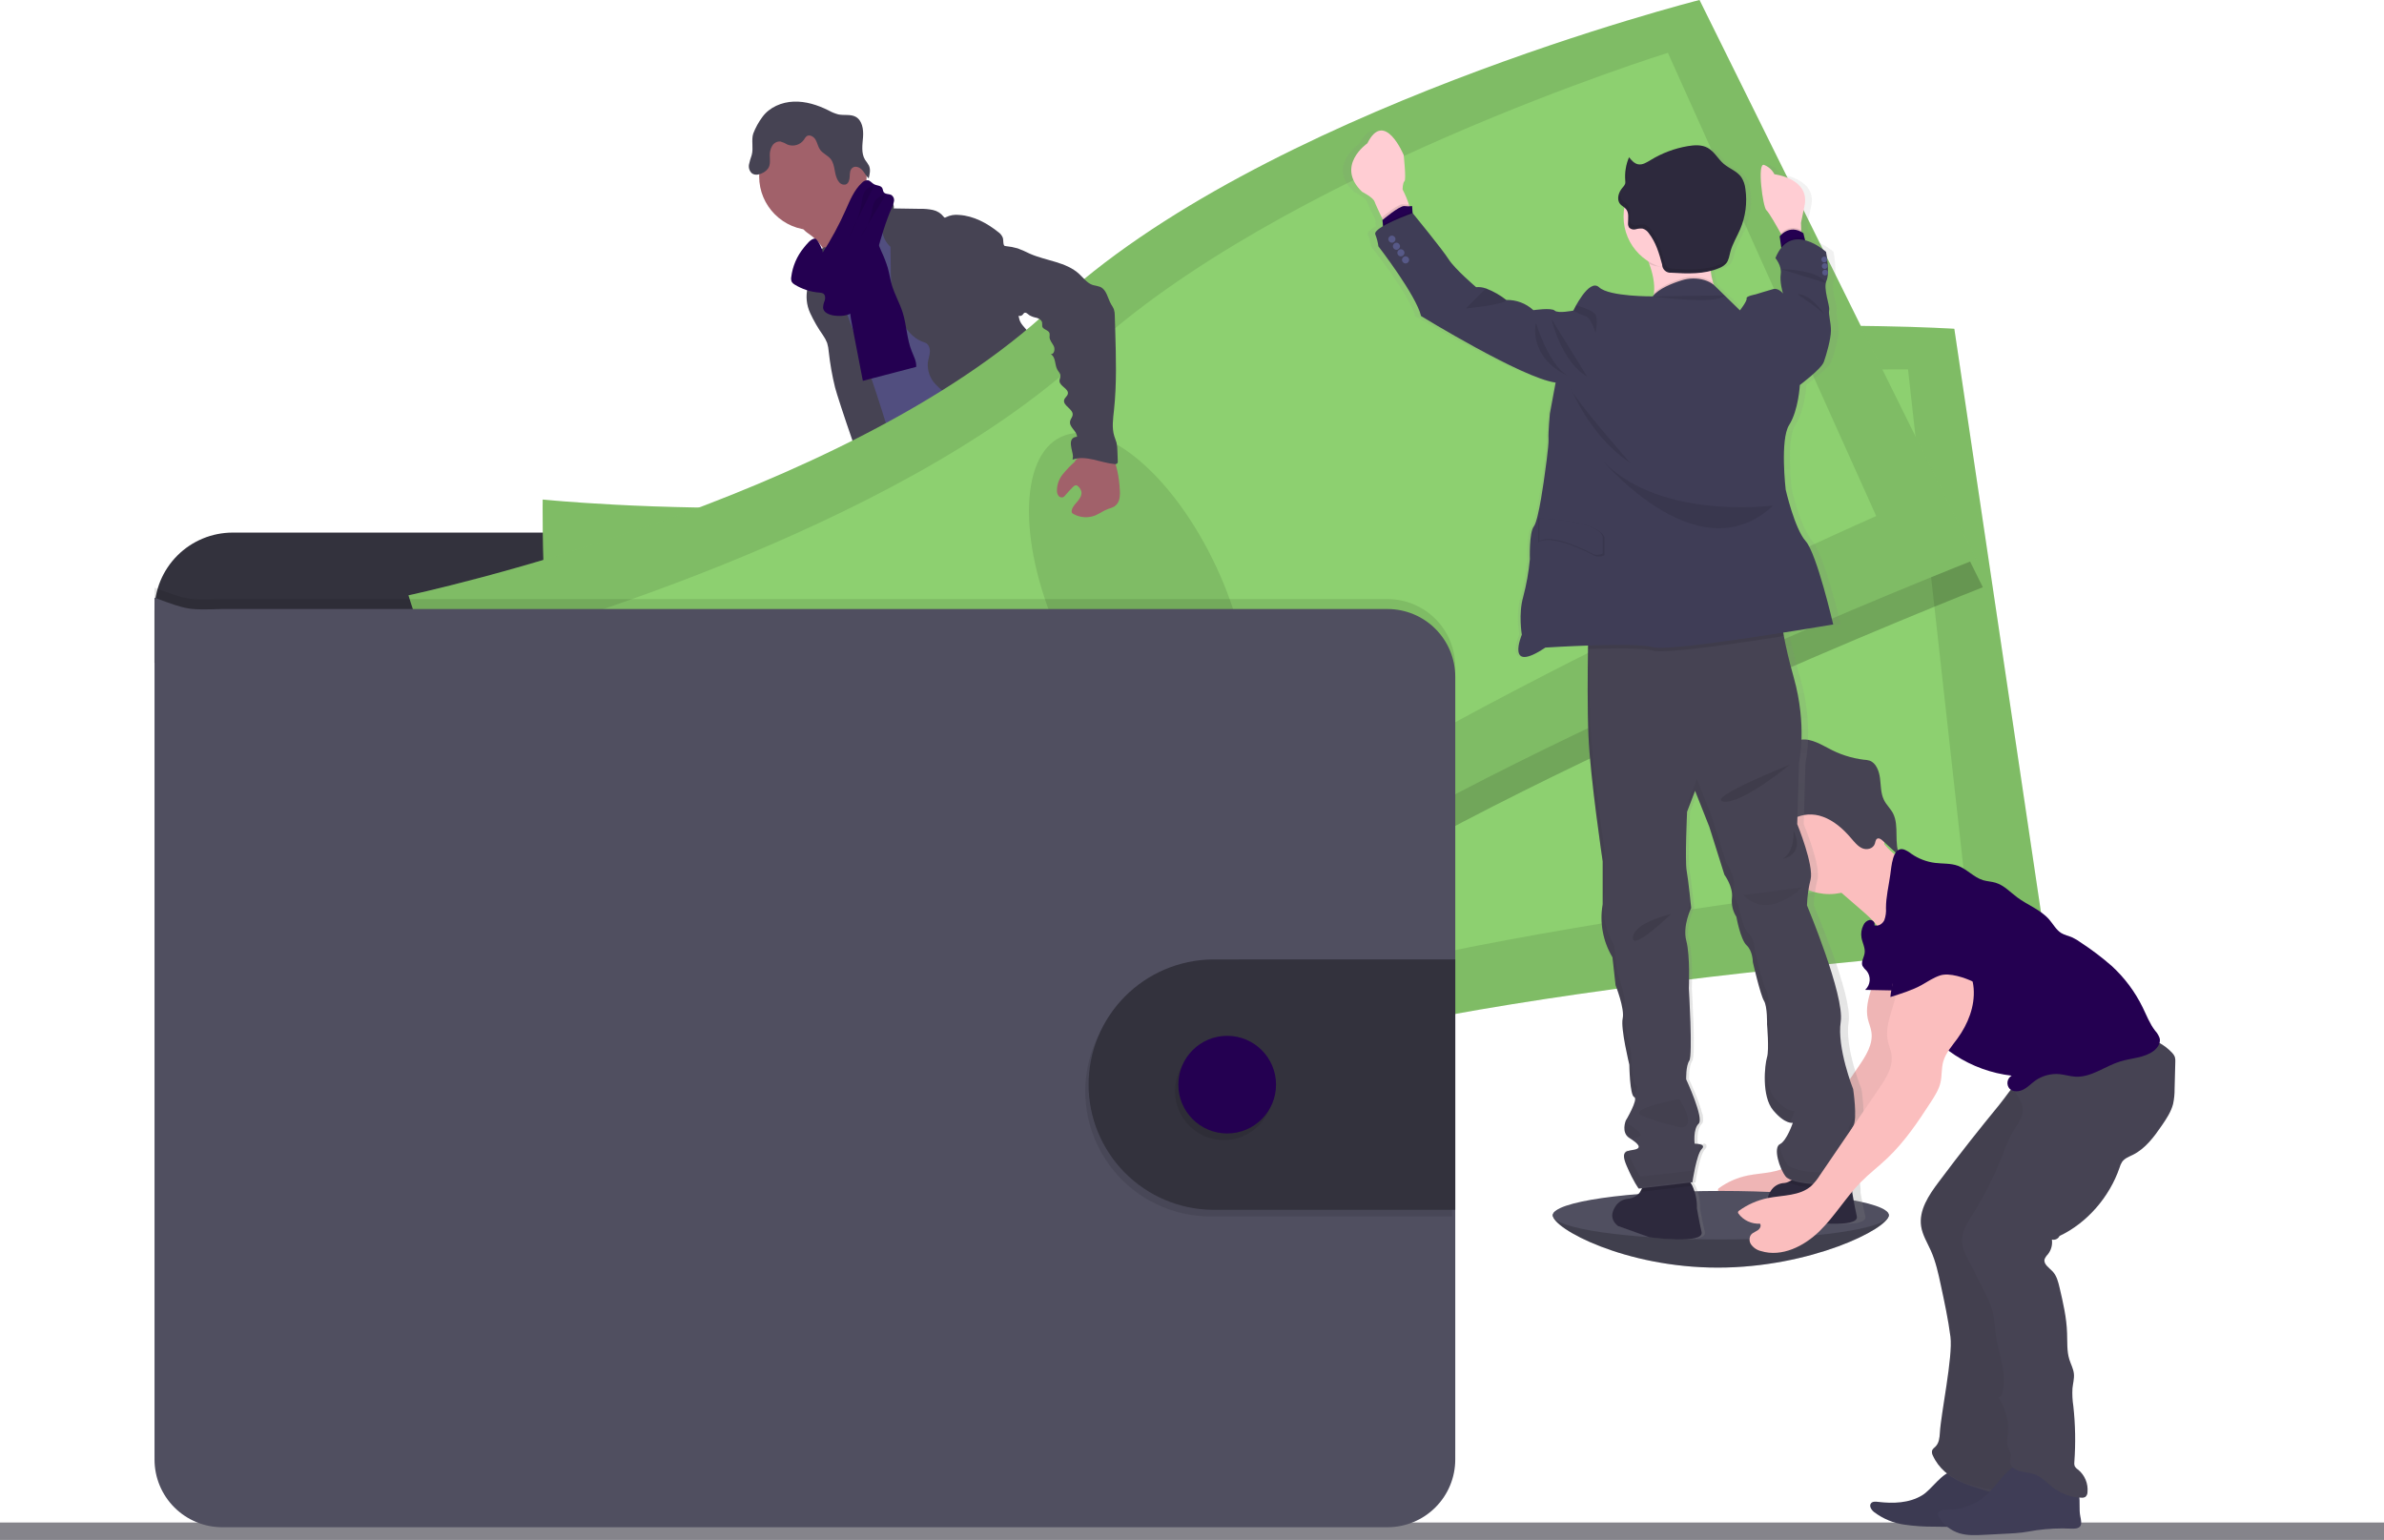 <svg width="596" height="385" viewBox="0 0 596 385" fill="none" xmlns="http://www.w3.org/2000/svg">
<g clip-path="url(#clip0_8_6288)">
<path d="M596 380.648H0V385H596V380.648Z" fill="#85848B"/>
<path d="M472.187 303.812C472.187 307.159 452.659 316.918 429.462 316.918C406.266 316.918 388.191 307.159 388.191 303.812C388.191 300.465 406.992 301.543 430.212 301.543C453.431 301.543 472.187 300.459 472.187 303.812Z" fill="#504F60"/>
<path opacity="0.2" d="M472.187 303.812C472.187 307.159 452.659 316.918 429.462 316.918C406.266 316.918 388.191 307.159 388.191 303.812" fill="black"/>
<path d="M238.581 242.39C242.345 242.872 246.252 243.179 249.858 242.01C250.426 241.834 251.05 241.442 250.994 240.875C250.953 240.669 250.866 240.475 250.738 240.308C249.379 238.271 248.237 236.098 247.331 233.823C247.295 233.704 247.221 233.601 247.121 233.528C247.004 233.485 246.875 233.485 246.758 233.528C245.094 233.965 243.657 235.037 242.005 235.497C241.162 235.728 240.283 235.793 239.415 235.69C238.666 235.604 237.644 234.986 236.962 235.065C237.348 237.545 238.291 239.86 238.581 242.39Z" fill="#40E2C3"/>
<path d="M309.783 236.11C312.264 234.408 314.837 232.621 316.302 229.994C316.406 229.837 316.467 229.654 316.478 229.466C316.453 229.281 316.38 229.105 316.268 228.955C314.872 226.739 313.075 224.801 310.97 223.242C309.871 224.018 308.878 224.933 308.017 225.965C307.392 226.624 305.666 227.668 305.649 228.672C305.649 229.239 306.308 229.897 306.614 230.374C307.029 230.987 307.421 231.611 307.795 232.246C308.011 232.558 309.982 235.985 309.783 236.11Z" fill="#40E2C3"/>
<path d="M253.339 249.987C253.383 250.571 253.223 251.153 252.885 251.632C252.62 251.899 252.291 252.094 251.931 252.2C246.667 254.083 240.574 251.734 235.321 253.59C234.242 253.97 233.22 254.52 232.136 254.883C230.843 255.272 229.509 255.508 228.161 255.587C226.304 255.763 224.436 255.876 222.573 255.927C221.158 256.027 219.736 255.903 218.36 255.558C217.671 255.382 217.028 255.064 216.471 254.623C215.915 254.182 215.457 253.629 215.129 253C214.843 252.436 214.786 251.783 214.97 251.178C215.052 250.971 215.169 250.779 215.316 250.611C215.672 250.212 216.09 249.873 216.554 249.607L218.49 248.359C219.398 247.717 220.385 247.195 221.426 246.804C222.193 246.554 223.005 246.447 223.783 246.237C226.503 245.442 228.581 243.286 230.512 241.216L233.146 238.407C233.393 238.098 233.705 237.848 234.061 237.675C234.426 237.554 234.814 237.517 235.196 237.568C237.756 237.75 240.227 238.578 242.379 239.973C242.93 240.385 243.524 240.736 244.151 241.017C245.696 241.618 247.678 241.165 249.103 240.404C249.779 240.041 249.631 239.837 249.915 239.19C250.199 238.543 250.892 238.129 251.493 238.719C251.675 238.923 251.804 239.169 251.868 239.434C252.436 241.306 252.22 243.321 252.22 245.284C252.204 245.59 252.242 245.898 252.334 246.191C252.479 246.487 252.652 246.768 252.851 247.031C252.891 247.101 252.927 247.173 252.958 247.247C253.306 248.116 253.436 249.056 253.339 249.987Z" fill="#514E7F"/>
<path d="M253.339 249.987C253.383 250.571 253.223 251.153 252.885 251.632C252.62 251.899 252.291 252.094 251.931 252.2C246.667 254.083 240.574 251.734 235.321 253.59C234.242 253.97 233.22 254.52 232.136 254.883C230.843 255.271 229.509 255.508 228.161 255.587C226.304 255.762 224.436 255.876 222.573 255.927C221.158 256.027 219.736 255.903 218.36 255.558C217.671 255.382 217.028 255.063 216.471 254.623C215.915 254.182 215.457 253.629 215.129 252.999C214.843 252.435 214.786 251.783 214.97 251.178C215.052 250.971 215.169 250.779 215.316 250.611C215.623 251.252 215.844 252.103 216.037 252.409C216.298 252.863 216.653 253.257 217.078 253.563C217.503 253.869 217.988 254.081 218.502 254.185C219.27 254.232 220.041 254.134 220.773 253.896C225.543 252.716 230.614 252.699 235.196 250.912C236.769 250.293 238.268 249.471 239.921 249.096C241.573 248.722 243.328 248.824 245.031 248.682C247.723 248.466 250.329 247.655 252.981 247.229C253.324 248.106 253.446 249.052 253.339 249.987Z" fill="#464353"/>
<path d="M321.838 235.764C321.588 237.761 320.322 239.48 318.931 240.938C317.54 242.396 315.967 243.706 314.859 245.386C313.497 247.468 312.883 250.049 311.112 251.808C310.431 252.448 309.667 252.992 308.84 253.425C307.914 253.971 306.934 254.422 305.916 254.77C303.27 255.615 300.419 255.422 297.654 255.218C296.756 255.209 295.867 255.038 295.03 254.713C294.649 254.52 294.285 254.296 293.94 254.044C293.247 253.617 292.663 253.034 292.236 252.342C292.027 251.965 291.968 251.523 292.072 251.105C292.23 250.644 292.501 250.23 292.861 249.902C293.483 249.255 294.151 248.654 294.86 248.103C295.832 247.477 296.708 246.712 297.461 245.834C297.922 245.14 298.262 244.373 298.466 243.565C298.868 242.149 299.113 240.694 299.198 239.224C299.195 238.248 299.296 237.274 299.499 236.32C299.919 234.822 301.032 233.483 300.907 231.934C300.857 231.712 300.877 231.48 300.964 231.27C301.096 231.106 301.281 230.992 301.487 230.947C302.354 230.601 303.269 230.389 304.201 230.317C304.668 230.285 305.137 230.357 305.573 230.527C306.009 230.698 306.401 230.963 306.722 231.304C307.108 231.769 307.364 232.439 307.932 232.62C308.213 232.697 308.508 232.709 308.795 232.654C310.192 232.513 311.668 232.337 312.77 231.435C313.279 230.978 313.688 230.422 313.971 229.8C314.255 229.178 314.406 228.504 314.416 227.821C314.416 227.304 314.184 226.765 314.984 226.686C315.586 226.606 316.063 227.253 316.37 227.65C317.477 229.131 318.613 230.68 319.027 232.484C319.189 232.422 319.36 232.389 319.533 232.388C319.887 232.385 320.237 232.467 320.552 232.628C320.867 232.789 321.139 233.024 321.344 233.313C321.796 234.044 321.972 234.914 321.838 235.764Z" fill="#514E7F"/>
<path d="M321.838 235.764C321.588 237.761 320.322 239.48 318.931 240.938C317.54 242.396 315.967 243.707 314.859 245.386C313.497 247.468 312.883 250.05 311.112 251.808C310.431 252.448 309.667 252.992 308.84 253.425C307.914 253.972 306.934 254.422 305.916 254.77C303.27 255.615 300.419 255.422 297.654 255.218C296.756 255.21 295.867 255.039 295.03 254.713C294.649 254.52 294.285 254.296 293.94 254.044C293.247 253.617 292.663 253.034 292.236 252.342C292.769 252.086 293.349 251.947 293.94 251.933C295.166 252.001 296.064 253.159 297.239 253.516C298.914 254.021 300.584 252.841 302.282 252.438C303.389 252.177 304.553 252.245 305.649 251.871C306.562 251.518 307.406 251.007 308.142 250.362C309.15 249.641 310.047 248.777 310.805 247.797C311.434 246.817 311.958 245.773 312.366 244.682C313.263 242.593 314.319 240.575 315.524 238.646C315.702 238.34 315.917 238.058 316.165 237.806C316.432 237.562 316.733 237.392 317.034 237.176C318.17 236.32 318.641 234.907 319.039 233.523C319.146 233.102 319.297 232.693 319.487 232.303C319.841 232.3 320.191 232.382 320.507 232.543C320.822 232.704 321.094 232.939 321.299 233.228C321.787 233.977 321.98 234.881 321.838 235.764Z" fill="#464353"/>
<path d="M202.767 58.874C204.18 59.932 205.343 61.288 206.174 62.846C206.969 64.4 211.551 76.462 211.284 78.215C212.778 76.712 218.666 76.468 220.177 74.964C220.807 74.335 224.208 71.192 224.719 70.46C225.231 69.728 229.024 68.19 229.438 67.419C230.988 64.644 218.445 54.131 220.052 51.391C220.141 51.265 220.186 51.114 220.182 50.96C220.146 50.83 220.073 50.714 219.972 50.625C218.944 49.575 217.582 48.923 216.344 48.146C215.106 47.368 213.913 46.285 213.578 44.855C212.398 45.398 211.314 46.13 210.37 47.022C208.068 48.993 205.806 51.003 203.584 53.053C202.715 53.859 201.035 54.931 200.631 56.083C200.154 57.32 201.937 58.199 202.767 58.874Z" fill="#A1616A"/>
<path d="M223.073 54.409C221.148 55.701 219.35 57.172 217.701 58.8C216.145 60.338 214.669 62.12 214.294 64.27C214.135 65.115 214.158 65.972 214.027 66.829C213.459 70.545 210.245 73.268 208.825 76.746C208.414 77.819 208.112 78.931 207.923 80.065C207.524 82.214 207.305 84.393 207.27 86.578C207.236 88.694 209.314 90.152 210.075 92.127C210.836 94.101 211.04 96.132 211.426 98.158C212.153 101.982 213.487 105.67 214.833 109.335C217.633 117.062 226.707 138.423 229.506 146.156C238.087 144.006 260.925 139.064 268.523 134.531C271.056 133.022 250.948 115.995 253.657 114.821C253.812 114.797 253.959 114.737 254.087 114.646C254.214 114.556 254.319 114.437 254.393 114.299C254.467 114.161 254.508 114.007 254.512 113.851C254.516 113.694 254.484 113.539 254.418 113.397C251.709 101.562 243.237 91.838 239.393 80.314C238.058 76.315 235.662 72.899 233.845 69.098C232.198 65.654 231.318 61.847 229.347 58.574C228.976 57.899 228.49 57.294 227.911 56.786C227.419 56.41 226.888 56.088 226.326 55.828C225.202 55.283 224.157 54.959 223.073 54.409Z" fill="#514E7F"/>
<path d="M203.221 57.53C210.638 57.53 216.65 51.522 216.65 44.112C216.65 36.701 210.638 30.694 203.221 30.694C195.804 30.694 189.791 36.701 189.791 44.112C189.791 51.522 195.804 57.53 203.221 57.53Z" fill="#A1616A"/>
<path d="M216.883 50.415C217.552 49.798 218.393 49.399 219.294 49.269C220.196 49.139 221.115 49.286 221.931 49.689C222.84 50.16 223.635 51.113 223.43 52.111L230.091 52.214C231.151 52.185 232.211 52.282 233.249 52.503C234.292 52.73 235.224 53.314 235.883 54.154C235.963 54.262 236.054 54.392 236.19 54.409C236.301 54.411 236.409 54.375 236.497 54.307C237.521 53.794 238.676 53.596 239.813 53.74C243.413 53.972 246.741 55.771 249.563 58.018C250.072 58.367 250.467 58.858 250.698 59.43C250.931 60.185 250.653 61.132 251.266 61.671C251.266 67.912 253.413 73.745 254.844 79.827C255.099 80.91 256.138 81.869 256.86 82.72C257.751 83.664 258.478 84.749 259.012 85.931C260.227 89.086 258.552 92.796 259.733 95.962C260.233 97.301 261.198 98.402 262.004 99.565C263.067 100.908 263.739 102.518 263.946 104.217C263.997 104.977 263.901 105.743 263.946 106.487C264.022 107.509 264.213 108.519 264.514 109.499C264.999 111.33 265.506 113.159 266.036 114.986C266.899 117.936 268.023 121.119 270.67 122.69C264.281 123.774 257.547 124.835 251.459 122.616C250.61 122.327 249.804 121.924 249.063 121.419C246.865 119.853 245.804 117.175 244.855 114.645C243.799 111.808 242.726 108.921 242.51 105.902C242.512 104.942 242.376 103.987 242.107 103.065C241.488 101.42 239.836 100.427 238.336 99.514C236.644 98.587 235.11 97.396 233.794 95.985C233.141 95.274 232.64 94.437 232.324 93.526C232.007 92.615 231.881 91.648 231.954 90.686C232.067 89.75 232.436 88.848 232.471 87.906C232.505 86.964 232.084 85.886 231.182 85.636C226.531 84.229 224.311 78.726 223.277 73.983C222.831 71.531 222.631 69.042 222.681 66.551L222.618 61.711C221.977 61.128 221.46 60.42 221.101 59.631C220.742 58.842 220.547 57.988 220.529 57.121C220.59 56.615 220.581 56.104 220.5 55.601C220.276 54.986 219.91 54.432 219.433 53.984C218.406 52.931 217.546 51.727 216.883 50.415Z" fill="#464353"/>
<path d="M202.579 65.756C202.426 67.254 202.767 68.792 202.432 70.261C202.301 70.829 202.074 71.396 201.909 71.923C201.406 74.038 201.623 76.261 202.528 78.238C203.431 80.196 204.513 82.067 205.759 83.826C206.181 84.427 206.528 85.077 206.793 85.761C207.007 86.48 207.141 87.22 207.19 87.968C207.519 90.973 208.046 93.952 208.769 96.887C209.405 99.429 216.628 121.158 218.308 123.172C218.613 123.618 219.076 123.933 219.603 124.052C219.983 124.066 220.361 123.988 220.705 123.825L224.112 122.52C224.402 122.431 224.67 122.285 224.901 122.089C225.22 121.716 225.394 121.24 225.39 120.75C225.634 117.981 218.394 96.098 217.474 93.483C214.691 85.585 210.989 77.971 209.178 69.796C208.672 67.526 208.405 64.032 206.741 62.222C206.054 61.473 206.287 61.791 205.464 62.182C205.048 62.362 204.645 62.573 204.26 62.812C203.778 63.147 203.377 63.585 203.086 64.094C202.795 64.603 202.622 65.171 202.579 65.756Z" fill="#464353"/>
<path d="M212.92 80.74C213.834 85.568 214.776 90.385 215.713 95.213L229.046 91.724C229.154 90.328 228.41 89.034 227.911 87.752C226.696 84.706 226.667 81.313 225.685 78.181C224.941 75.798 223.646 73.608 222.948 71.208C222.545 69.813 222.34 68.371 221.943 66.959C221.516 65.572 220.993 64.216 220.375 62.902C219.627 60.997 218.651 59.189 217.468 57.518C215.765 58.154 213.947 58.891 212.976 60.429C212.478 61.295 212.194 62.267 212.147 63.265C211.915 66.255 212.999 69.262 212.641 72.235C212.273 75.066 212.367 77.939 212.92 80.74Z" fill="#240051"/>
<path d="M229.268 144.964C230.017 147.801 228.933 150.785 228.047 153.594C226.713 157.824 225.804 162.176 225.333 166.586C225.275 167.708 225.049 168.816 224.663 169.871C224.242 170.819 223.527 171.619 223.039 172.521C221.698 174.892 221.733 177.786 222.022 180.498C222.215 182.285 222.505 184.066 222.863 185.825C223.3 187.975 223.839 190.222 223.209 192.321C224.265 192.089 224.981 193.456 224.912 194.528C224.844 195.601 224.498 196.798 225.015 197.723C226.321 198.199 226.332 199.992 226.292 201.382C226.314 203.792 226.619 206.191 227.201 208.531C229.177 218.024 231.274 227.492 233.493 236.932C238.291 238.419 243.896 239.968 248.472 237.908C249.324 237.528 250.176 236.921 250.369 236.002C250.419 235.506 250.357 235.006 250.187 234.538L248.018 226.652C247.49 224.745 246.962 222.777 247.24 220.819C247.45 219.361 248.086 217.79 247.371 216.502C247.127 216.059 246.74 215.713 246.457 215.293C245.321 213.631 245.917 211.407 246.008 209.393C246.043 208.941 246.013 208.486 245.917 208.043C245.762 207.525 245.544 207.028 245.27 206.562C243.477 203.085 242.616 199.203 242.771 195.294C242.839 194.795 242.77 194.288 242.573 193.825C242.435 193.634 242.311 193.433 242.203 193.223C242.119 192.859 242.161 192.477 242.323 192.14C241.672 191.646 241.084 191.075 240.574 190.438C240.889 190.242 241.155 189.978 241.353 189.664C241.55 189.35 241.674 188.996 241.714 188.628C241.755 188.259 241.711 187.887 241.586 187.538C241.461 187.189 241.259 186.873 240.994 186.614C241.225 186.567 241.44 186.457 241.612 186.296C241.785 186.136 241.91 185.93 241.973 185.702C242.036 185.475 242.035 185.235 241.969 185.008C241.903 184.781 241.776 184.577 241.601 184.418C241.323 184.225 240.954 184.14 240.755 183.851C240.449 183.431 240.699 182.847 240.948 182.398L242.272 180.01C243.26 178.234 243.481 176.038 244.543 174.336C246.065 171.857 247.059 169.094 248.041 166.359L251.862 155.823L254.435 158.053C255.292 158.707 256.01 159.525 256.547 160.459C256.913 161.382 257.144 162.352 257.234 163.341C258.177 169.06 261.777 174.019 263.111 179.652C263.407 180.906 263.606 182.222 264.327 183.295C264.585 183.624 264.816 183.973 265.019 184.339C265.207 184.896 265.305 185.481 265.309 186.069C265.428 187.221 265.794 188.335 266.382 189.333C266.97 190.332 267.766 191.192 268.716 191.856C269.982 192.724 271.555 193.32 272.242 194.693C272.38 195.118 272.571 195.524 272.81 195.901C273.424 196.639 274.747 196.724 275.008 197.649C275.156 198.165 274.883 198.783 275.173 199.237C275.337 199.447 275.555 199.61 275.803 199.708L279.5 201.552C283.633 203.617 285.746 208.36 288.795 211.816C289.848 212.941 290.781 214.173 291.578 215.492C292.895 217.846 293.503 220.802 295.729 222.3C296.327 222.61 296.872 223.014 297.341 223.497C298.04 224.416 297.784 225.704 297.847 226.862C297.909 228.019 298.795 229.398 299.897 229.046C299.511 230.448 299.511 231.928 299.897 233.33C304.733 233.081 309.345 231.215 312.991 228.031C314.07 227.089 315.109 225.886 315.121 224.456C315.137 224.209 315.082 223.963 314.962 223.747C314.743 223.468 314.455 223.251 314.127 223.117C310.669 221.245 309.629 216.905 307.881 213.381C306.353 210.272 304.093 207.594 302.202 204.707C298.091 198.494 295.286 190.977 289.068 186.875C287.699 185.973 286.109 185.173 285.422 183.681C285.042 182.847 284.996 181.893 284.695 181.031C284.394 180.169 283.673 179.329 282.753 179.329C283.264 178.081 283.162 176.56 283.196 175.21C283.231 174.611 283.162 174.01 282.992 173.434C282.756 172.815 282.449 172.225 282.078 171.675C280.455 168.931 279.644 165.784 279.738 162.598C279.783 160.958 280.073 159.267 279.579 157.701C279.329 156.913 278.892 156.192 278.591 155.432C278.137 154.054 277.898 152.616 277.881 151.166L277.54 145.713C277.489 143.897 277.253 142.092 276.836 140.323C275.701 136.091 274.565 118.361 270.675 116.364C266.785 114.367 260.102 128.012 255.724 128.279C253.787 128.359 251.873 128.728 250.045 129.374C247.132 130.463 244.691 132.494 242.311 134.48L234.259 141.237C232.556 142.638 231.147 143.977 229.268 144.964Z" fill="#464353"/>
<path d="M190.62 29.213C192.392 26.796 195.436 25.514 198.434 25.406C201.432 25.298 204.385 26.24 207.071 27.573C207.864 28.024 208.711 28.371 209.592 28.606C211.012 28.895 212.59 28.509 213.874 29.173C215.577 30.075 215.907 32.373 215.759 34.279C215.611 36.186 215.254 38.302 216.27 39.953C216.631 40.424 216.959 40.918 217.252 41.434C217.69 42.415 217.434 43.55 217.173 44.588C216.508 44.021 216.134 43.164 215.543 42.506C214.953 41.848 213.925 41.405 213.192 41.899C212.46 42.392 212.471 43.289 212.431 44.094C212.392 44.9 212.187 45.865 211.426 46.126C211.108 46.198 210.776 46.173 210.472 46.055C210.169 45.937 209.908 45.73 209.723 45.462C208.422 43.873 208.945 41.337 207.656 39.737C206.923 38.829 205.702 38.387 205.027 37.434C204.493 36.685 204.357 35.732 203.891 34.926C203.425 34.12 202.341 33.53 201.62 34.086C201.373 34.321 201.168 34.596 201.012 34.898C200.562 35.541 199.908 36.014 199.156 36.241C198.404 36.468 197.597 36.434 196.867 36.146C196.308 35.803 195.704 35.542 195.072 35.369C194.659 35.348 194.247 35.443 193.885 35.644C193.523 35.844 193.224 36.142 193.022 36.503C192.615 37.225 192.418 38.047 192.454 38.875C192.454 40.01 192.659 41.218 192.012 42.126C191.765 42.468 191.457 42.76 191.103 42.988C190.155 43.595 188.832 44.004 187.957 43.312C187.661 43.036 187.44 42.688 187.317 42.303C187.194 41.917 187.172 41.507 187.253 41.11C187.423 40.321 187.647 39.543 187.923 38.784C188.423 37.025 187.77 35.045 188.315 33.389C188.886 31.896 189.662 30.491 190.62 29.213Z" fill="#464353"/>
<path d="M197.815 69.24C197.73 69.653 197.773 70.083 197.94 70.471C198.109 70.735 198.338 70.955 198.61 71.112C200.519 72.301 202.691 73.004 204.936 73.16C205.241 73.166 205.541 73.243 205.81 73.387C206.344 73.739 206.378 74.522 206.179 75.146C205.914 75.735 205.777 76.373 205.776 77.018C205.941 78.204 207.349 78.72 208.536 78.896C210.2 79.106 212.022 78.998 213.34 77.96C214.232 77.147 214.912 76.128 215.322 74.993C218.581 67.51 219.722 59.237 223.022 51.777C223.272 51.29 223.439 50.764 223.516 50.222C223.55 49.951 223.512 49.675 223.404 49.424C223.296 49.172 223.123 48.954 222.902 48.792C222.289 48.412 221.335 48.628 220.921 48.032C220.716 47.732 220.739 47.323 220.557 47.005C220.177 46.33 219.177 46.438 218.496 46.047C217.962 45.763 217.593 45.178 216.997 45.065C216.704 45.048 216.411 45.1 216.142 45.217C215.873 45.333 215.635 45.51 215.447 45.734C213.51 47.539 212.494 50.097 211.415 52.514C209.767 56.219 207.839 59.792 205.645 63.203C205.901 62.806 204.419 59.799 203.84 59.669C202.823 59.464 201.523 61.246 200.972 61.91C199.244 64.004 198.148 66.546 197.815 69.24Z" fill="#240051"/>
<path opacity="0.1" d="M218.445 46.574C218.037 46.581 217.636 46.679 217.271 46.862C216.906 47.045 216.588 47.307 216.338 47.63C215.73 48.418 215.611 49.462 215.458 50.466C214.941 53.648 213.805 56.697 212.113 59.442" fill="black"/>
<path opacity="0.1" d="M221.341 48.838C220.778 48.85 220.228 49.009 219.745 49.299C219.262 49.588 218.863 49.998 218.587 50.489C218.211 51.381 217.977 52.327 217.894 53.292C217.407 55.43 216.468 57.44 215.14 59.186" fill="black"/>
<path d="M356.295 159.755V152.709C356.294 147.521 354.23 142.547 350.558 138.88C346.887 135.212 341.908 133.152 336.716 133.152H58.193C53.001 133.152 48.022 135.212 44.35 138.88C40.678 142.547 38.615 147.521 38.614 152.709V165.701L356.295 159.755Z" fill="#33323D"/>
<path d="M135.675 124.892C135.675 124.892 134.881 174.172 143.625 190.387C152.37 206.602 156.118 277.141 156.118 277.141C156.118 277.141 247.791 286.615 311.674 265.794C375.556 244.972 511.487 236.456 511.487 236.456L488.581 82.198C488.581 82.198 375.415 74.948 311.038 105.624C246.661 136.301 135.675 124.892 135.675 124.892Z" fill="#8DD070"/>
<path opacity="0.1" d="M135.675 124.892C135.675 124.892 134.881 174.172 143.625 190.387C152.37 206.602 156.118 277.141 156.118 277.141C156.118 277.141 247.791 286.615 311.674 265.794C375.556 244.972 511.487 236.456 511.487 236.456L488.581 82.198C488.581 82.198 375.415 74.948 311.038 105.624C246.661 136.301 135.675 124.892 135.675 124.892Z" fill="black"/>
<path d="M155.965 142.893C155.965 142.893 153.097 183.555 160.292 196.548C167.486 209.54 167.821 267.541 167.821 267.541C167.821 267.541 250.324 271.365 309.011 251.405C367.697 231.446 491.022 218.499 491.022 218.499L477.008 92.348C477.008 92.348 374.966 91.298 315.41 119.394C255.854 147.489 155.965 142.893 155.965 142.893Z" fill="#8DD070"/>
<path opacity="0.1" d="M314.504 228.308C326.243 226.847 333.217 205.271 330.081 180.116C326.945 154.961 314.887 135.753 303.148 137.214C291.409 138.675 284.435 160.251 287.571 185.406C290.707 210.561 302.765 229.769 314.504 228.308Z" fill="black"/>
<path opacity="0.2" d="M426.538 7.052C426.538 7.052 316.597 34.852 264.753 83.787C212.908 132.721 103.768 155.892 103.768 155.892C103.768 155.892 118.146 203.033 131.445 215.787C144.744 228.541 169.968 294.536 169.968 294.536C169.968 294.536 260.125 275.439 314.524 236.019C368.924 196.599 495.707 146.814 495.707 146.814L426.538 7.052Z" fill="black"/>
<path d="M102.116 148.834C102.116 148.834 116.488 195.981 129.776 208.735C143.063 221.489 168.298 287.478 168.298 287.478C168.298 287.478 258.467 268.386 312.872 228.967C367.277 189.547 494.049 139.779 494.049 139.779L424.88 0C424.88 0 314.945 27.8 263.1 76.734C211.256 125.669 102.116 148.834 102.116 148.834Z" fill="#8DD070"/>
<path opacity="0.1" d="M102.116 148.834C102.116 148.834 116.488 195.981 129.776 208.735C143.063 221.489 168.298 287.478 168.298 287.478C168.298 287.478 258.467 268.386 312.872 228.967C367.277 189.547 494.049 139.779 494.049 139.779L424.88 0C424.88 0 314.945 27.8 263.1 76.734C211.256 125.669 102.116 148.834 102.116 148.834Z" fill="black"/>
<path d="M126.936 159.749C126.936 159.749 136.698 199.334 147.538 209.489C158.378 219.645 176.498 274.735 176.498 274.735C176.498 274.735 256.189 253.073 305.916 216.082C355.642 179.09 469.052 129.01 469.052 129.01L416.975 13.202C416.975 13.202 319.538 43.482 271.482 88.484C223.425 133.487 126.936 159.749 126.936 159.749Z" fill="#8DD070"/>
<path opacity="0.1" d="M304.077 192.434C314.801 187.444 314.812 164.771 304.102 141.791C293.391 118.811 276.016 104.227 265.292 109.216C254.568 114.206 254.557 136.879 265.268 159.859C275.978 182.839 293.354 197.423 304.077 192.434Z" fill="black"/>
<path opacity="0.1" d="M363.813 166.671V362.408C363.813 364.631 363.375 366.832 362.523 368.886C361.672 370.939 360.424 372.805 358.85 374.377C357.277 375.949 355.409 377.195 353.353 378.045C351.297 378.895 349.094 379.333 346.869 379.332H55.564C51.072 379.33 46.765 377.547 43.59 374.373C40.414 371.199 38.631 366.895 38.631 362.408V146.938C46.978 150.036 46.978 150.036 55.564 149.775H346.869C351.357 149.775 355.662 151.554 358.838 154.722C362.015 157.889 363.804 162.187 363.813 166.671Z" fill="black"/>
<path d="M363.813 169.162V364.899C363.812 369.388 362.026 373.693 358.848 376.866C355.671 380.04 351.362 381.823 346.869 381.823H55.564C51.072 381.821 46.765 380.038 43.59 376.864C40.414 373.69 38.631 369.386 38.631 364.899V149.424C46.978 152.516 46.978 152.516 55.564 152.261H346.869C351.358 152.261 355.664 154.04 358.84 157.209C362.017 160.378 363.806 164.677 363.813 169.162Z" fill="#504F60"/>
<path opacity="0.1" d="M362.984 241.528V304.124H302.225C293.99 304.013 286.13 300.667 280.346 294.809C274.561 288.952 271.318 281.054 271.318 272.826C271.318 264.597 274.561 256.7 280.346 250.842C286.13 244.985 293.99 241.639 302.225 241.528H362.984Z" fill="black"/>
<path d="M363.813 239.86V302.467H303.054C294.819 302.356 286.959 299.01 281.175 293.153C275.391 287.295 272.148 279.398 272.148 271.169C272.148 262.941 275.391 255.043 281.175 249.186C286.959 243.328 294.819 239.982 303.054 239.871L363.813 239.86Z" fill="#33323D"/>
<path opacity="0.1" d="M305.967 285.033C312.713 285.033 318.181 279.569 318.181 272.829C318.181 266.089 312.713 260.625 305.967 260.625C299.221 260.625 293.753 266.089 293.753 272.829C293.753 279.569 299.221 285.033 305.967 285.033Z" fill="black"/>
<path d="M306.796 283.376C313.542 283.376 319.01 277.912 319.01 271.172C319.01 264.432 313.542 258.968 306.796 258.968C300.05 258.968 294.582 264.432 294.582 271.172C294.582 277.912 300.05 283.376 306.796 283.376Z" fill="#240051"/>
<path d="M469.279 239.321C469.762 244.546 465.804 249.618 466.957 254.736C467.207 255.831 467.678 256.863 467.848 257.969C468.325 261.011 466.514 263.887 464.782 266.429L449.905 288.238C449.309 289.197 448.595 290.077 447.781 290.859C444.942 293.389 440.671 293.128 436.935 293.883C434.308 294.416 431.828 295.511 429.666 297.094C429.576 297.171 429.519 297.28 429.506 297.398C429.493 297.517 429.526 297.635 429.598 297.73C430.216 298.57 431.034 299.242 431.978 299.685C432.923 300.128 433.963 300.328 435.004 300.266C435.396 300.782 435.004 301.537 434.436 301.905C433.636 302.473 432.54 302.609 432.381 303.959C432.324 304.43 432.42 304.907 432.653 305.321C433.253 306.238 434.185 306.887 435.254 307.131C440.404 308.702 445.969 305.939 449.825 302.178C453.681 298.416 456.446 293.667 460.228 289.838C462.323 287.722 464.703 285.906 466.86 283.852C471.165 279.756 474.509 274.775 477.74 269.787C478.711 268.284 479.688 266.741 480.097 264.999C480.506 263.257 480.313 261.498 480.773 259.813C481.375 257.601 482.993 255.842 484.339 253.987C486.979 250.356 488.74 245.913 488.393 241.443C488.047 236.972 485.27 232.552 481.045 231.032C479.736 230.506 478.292 230.419 476.928 230.782C475.196 231.315 473.919 232.745 472.738 234.112L469.898 237.375C469.19 238.09 468.631 238.939 468.252 239.871C468.07 240.339 468.027 240.85 468.127 241.342C468.228 241.834 468.468 242.286 468.819 242.645" fill="#FBBEBE"/>
<path opacity="0.05" d="M469.279 239.321C469.762 244.546 465.804 249.618 466.957 254.736C467.207 255.831 467.678 256.863 467.848 257.969C468.325 261.011 466.514 263.887 464.782 266.429L449.905 288.238C449.309 289.197 448.595 290.077 447.781 290.859C444.942 293.389 440.671 293.128 436.935 293.883C434.308 294.416 431.828 295.511 429.666 297.094C429.576 297.171 429.519 297.28 429.506 297.398C429.493 297.517 429.526 297.635 429.598 297.73C430.216 298.57 431.034 299.242 431.978 299.685C432.923 300.128 433.963 300.328 435.004 300.266C435.396 300.782 435.004 301.537 434.436 301.905C433.636 302.473 432.54 302.609 432.381 303.959C432.324 304.43 432.42 304.907 432.653 305.321C433.253 306.238 434.185 306.887 435.254 307.131C440.404 308.702 445.969 305.939 449.825 302.178C453.681 298.416 456.446 293.667 460.228 289.838C462.323 287.722 464.703 285.906 466.86 283.852C471.165 279.756 474.509 274.775 477.74 269.787C478.711 268.284 479.688 266.741 480.097 264.999C480.506 263.257 480.313 261.498 480.773 259.813C481.375 257.601 482.993 255.842 484.339 253.987C486.979 250.356 488.74 245.913 488.393 241.443C488.047 236.972 485.27 232.552 481.045 231.032C479.736 230.506 478.292 230.419 476.928 230.782C475.196 231.315 473.919 232.745 472.738 234.112L469.898 237.375C469.19 238.09 468.631 238.939 468.252 239.871C468.07 240.339 468.027 240.85 468.127 241.342C468.228 241.834 468.468 242.286 468.819 242.645" fill="black"/>
<path d="M480.54 373.84C477.292 375.82 473.243 375.94 469.467 375.48C468.859 375.406 468.138 375.361 467.763 375.832C467.195 376.513 467.866 377.534 468.558 378.061C470.786 379.732 473.402 380.808 476.162 381.188C478.626 381.537 481.112 381.702 483.601 381.681C490.415 381.8 497.229 381.914 503.935 380.938C504.332 380.908 504.719 380.796 505.071 380.609C505.503 380.306 505.804 379.849 505.911 379.332C506.371 377.585 505.485 375.713 504.145 374.499C502.805 373.284 501.085 372.609 499.404 371.957L493.498 369.659C492.113 369.12 489.892 367.69 488.387 367.804C485.56 368.008 482.885 372.467 480.54 373.84Z" fill="#3F3D56"/>
<path opacity="0.05" d="M480.54 373.84C477.292 375.82 473.243 375.94 469.467 375.48C468.859 375.406 468.138 375.361 467.763 375.832C467.195 376.513 467.866 377.534 468.558 378.061C470.786 379.732 473.402 380.808 476.162 381.188C478.626 381.537 481.112 381.702 483.601 381.681C490.415 381.8 497.229 381.914 503.935 380.938C504.332 380.908 504.719 380.796 505.071 380.609C505.503 380.306 505.804 379.849 505.911 379.332C506.371 377.585 505.485 375.713 504.145 374.499C502.805 373.284 501.085 372.609 499.404 371.957L493.498 369.659C492.113 369.12 489.892 367.69 488.387 367.804C485.56 368.008 482.885 372.467 480.54 373.84Z" fill="black"/>
<path d="M484.679 295.511C482.221 298.779 479.677 302.552 480.284 306.598C480.614 308.776 481.835 310.699 482.732 312.714C483.947 315.448 484.583 318.387 485.208 321.315C486.127 325.593 487.053 329.882 487.615 334.228C488.257 339.135 485.242 353.336 484.963 358.278C484.895 359.469 484.753 360.757 483.924 361.614C483.601 361.954 483.169 362.227 483.021 362.669C482.935 363.095 483.005 363.539 483.22 363.917C484.606 367.038 487.439 369.364 490.602 370.691C493.765 372.019 501.391 374.311 504.838 374.43C505.292 374.48 505.752 374.42 506.178 374.254C506.637 373.975 506.998 373.561 507.212 373.069C509.682 368.348 507.308 351.566 507.342 346.238C507.376 341.796 508.427 337.382 508.234 332.945C508.075 329.382 507.098 325.899 506.774 322.347C506.207 316.526 507.274 310.677 508.347 304.924C509.165 300.51 509.988 296.096 511.039 291.739C511.681 289.078 512.424 286.394 513.878 284.085C515.014 282.252 516.609 280.721 517.933 278.979C521.605 274.168 523.236 268.108 522.475 262.106C522.396 261.538 513.958 264.245 513.214 264.568C510.179 265.852 507.386 267.646 504.957 269.873C503.004 271.734 501.465 274.219 499.756 276.301C497.337 279.247 494.948 282.215 492.59 285.203C489.898 288.618 487.261 292.054 484.679 295.511Z" fill="#464353"/>
<path opacity="0.05" d="M484.679 295.313C482.221 298.581 479.677 302.359 480.284 306.399C480.614 308.583 481.835 310.506 482.732 312.521C483.947 315.25 484.583 318.194 485.208 321.116C486.127 325.399 487.053 329.689 487.615 334.029C488.257 338.942 485.242 353.137 484.963 358.079C484.895 359.27 484.753 360.564 483.924 361.421C483.601 361.755 483.169 362.028 483.021 362.47C482.934 362.897 483.005 363.34 483.22 363.718C484.606 366.845 487.439 369.165 490.602 370.527C493.765 371.888 501.391 373.074 504.838 373.188C505.292 373.238 505.752 373.177 506.178 373.012C506.637 372.736 506.999 372.323 507.212 371.832C509.682 367.111 507.308 351.407 507.342 346.074C507.376 341.626 508.427 337.217 508.234 332.775C508.075 329.212 507.098 325.728 506.774 322.183C506.207 316.356 507.274 310.506 508.347 304.753C509.165 300.345 509.988 295.931 511.039 291.568C511.681 288.907 512.424 286.224 513.878 283.915C515.014 282.082 516.609 280.55 517.933 278.808C521.606 273.998 523.238 267.938 522.475 261.935C522.396 261.368 513.958 264.074 513.214 264.398C510.179 265.686 507.387 267.482 504.957 269.708C503.004 271.563 501.465 274.048 499.756 276.131C497.337 279.077 494.948 282.046 492.59 285.038C489.898 288.427 487.261 291.852 484.679 295.313Z" fill="black"/>
<path d="M457.321 223.537C464.932 223.537 471.102 217.372 471.102 209.767C471.102 202.162 464.932 195.998 457.321 195.998C449.709 195.998 443.539 202.162 443.539 209.767C443.539 217.372 449.709 223.537 457.321 223.537Z" fill="#FBBEBE"/>
<path d="M469.734 209.189C471.007 211.218 472.676 212.97 474.642 214.341C476.608 215.711 478.83 216.672 481.176 217.166L480.137 220.939C478.342 227.418 476.326 234.271 471.318 238.765C471.886 236.569 471.159 234.226 469.921 232.32C468.683 230.413 466.946 228.916 465.242 227.435L457.309 220.57C457.08 220.384 456.888 220.157 456.741 219.9C456.546 219.416 456.546 218.875 456.741 218.391C457.752 215.248 460.637 213.285 462.988 211.163C464.167 210.066 465.221 208.84 466.128 207.509C467.712 205.251 468.695 207.521 469.734 209.189Z" fill="#FBBEBE"/>
<path d="M439.167 195.924L438.854 193.337C441.029 193.904 443.096 192.055 444.487 190.143C445.878 188.231 447.167 185.978 449.286 185.178C451.858 184.214 454.584 185.746 457.042 187.039C459.795 188.565 462.816 189.548 465.941 189.933C466.439 189.949 466.933 190.029 467.411 190.171C469.013 190.738 469.773 192.747 470.006 194.568C470.239 196.389 470.177 198.324 470.966 199.946C471.534 201.178 472.59 202.091 473.237 203.305C474.941 206.562 473.294 211.015 475.071 214.21L470.654 210.164C470.25 209.796 469.683 209.41 469.234 209.722C468.882 209.972 468.854 210.511 468.712 210.942C468.286 212.201 466.707 212.576 465.566 212.076C464.424 211.577 463.59 210.494 462.727 209.506C460.773 207.203 458.445 205.177 455.719 204.196C454.525 203.75 453.248 203.562 451.976 203.646C450.703 203.731 449.463 204.084 448.337 204.684C446.276 205.847 444.766 208.559 442.239 208.655C438.775 208.786 437.332 202.341 435.731 199.793C436.317 199.353 436.729 198.72 436.895 198.007C437.062 197.293 436.971 196.544 436.64 195.89C436.872 195.793 439.115 195.527 439.167 195.924Z" fill="#464353"/>
<path d="M268.705 115.422C267.597 116.406 266.574 117.48 265.644 118.634C264.708 119.803 264.21 121.261 264.236 122.758C264.241 123.192 264.38 123.614 264.633 123.967C264.763 124.135 264.942 124.259 265.146 124.321C265.349 124.383 265.567 124.38 265.769 124.313C265.997 124.197 266.193 124.025 266.337 123.813C266.937 123.093 267.574 122.404 268.245 121.748C268.489 121.504 268.813 121.249 269.142 121.34C269.29 121.392 269.422 121.48 269.528 121.595C269.91 121.925 270.188 122.359 270.329 122.843C270.528 123.711 270.022 124.579 269.449 125.26C268.875 125.941 268.199 126.593 267.967 127.45C267.879 127.676 267.879 127.927 267.967 128.154C268.076 128.317 268.23 128.447 268.41 128.528C269.223 128.975 270.124 129.239 271.051 129.3C271.977 129.36 272.905 129.217 273.77 128.88C274.906 128.42 275.916 127.632 277.086 127.223C277.593 127.085 278.084 126.895 278.551 126.656C278.886 126.433 279.173 126.147 279.396 125.813C279.619 125.479 279.774 125.104 279.852 124.71C279.999 123.922 280.028 123.117 279.937 122.321C279.795 119.239 279.135 116.203 277.983 113.34C277.917 113.155 277.803 112.991 277.654 112.864C277.483 112.76 277.286 112.706 277.086 112.71C275.633 112.557 273.248 111.814 271.845 112.353C271.354 112.622 270.931 112.998 270.607 113.454C270.346 113.743 268.705 115.042 268.705 115.422Z" fill="#A1616A"/>
<path d="M268.245 114.14C268.245 112.756 266.541 109.414 269.25 109.193C269.25 107.712 267.155 106.793 267.546 105.221C267.671 104.699 268.114 104.274 268.165 103.74C268.336 102.226 265.599 101.403 266.053 99.951C266.223 99.383 266.825 99.054 266.956 98.492C267.263 97.182 264.917 96.597 264.872 95.253C264.872 94.799 265.127 94.373 265.105 93.919C265.105 93.352 264.611 92.921 264.338 92.427C263.628 91.162 263.975 89.205 262.68 88.552C263.537 88.626 263.816 87.355 263.464 86.578C263.112 85.801 262.39 85.126 262.385 84.263C262.427 83.951 262.427 83.634 262.385 83.321C262.146 82.493 260.789 82.425 260.562 81.619C260.533 81.31 260.523 80.999 260.534 80.689C260.443 80.048 259.784 79.639 259.165 79.458C258.522 79.349 257.903 79.128 257.337 78.805C256.939 78.504 256.479 78.005 256.053 78.238C255.894 78.334 255.815 78.516 255.695 78.652C255.184 79.248 254.208 78.987 253.566 78.55C251.669 77.262 250.727 74.953 250.324 72.701C249.92 70.448 249.932 68.122 249.426 65.892C249.272 65.197 249.067 64.515 248.813 63.85C248.597 63.282 247.905 62.392 247.859 61.819C247.757 60.514 250.46 61.404 251.488 61.535C252.486 61.632 253.472 61.822 254.435 62.102C255.462 62.49 256.469 62.931 257.45 63.424C261.55 65.234 266.502 65.455 269.795 68.496C270.88 69.495 271.794 70.806 273.202 71.259C273.848 71.383 274.485 71.548 275.11 71.753C276.672 72.485 276.916 74.556 277.768 76.054C278.035 76.449 278.269 76.867 278.466 77.302C278.63 77.815 278.707 78.352 278.693 78.89L278.813 82.822C279.006 89.409 279.199 96.013 278.495 102.56C278.267 104.722 277.927 106.946 278.568 109.022C278.739 109.59 278.977 110.123 279.136 110.696C279.277 111.368 279.349 112.052 279.352 112.739L279.443 115.286C279.474 115.484 279.43 115.687 279.318 115.853C279.223 115.93 279.112 115.985 278.993 116.014C278.874 116.042 278.75 116.044 278.631 116.018C275.082 115.7 271.493 113.703 268.143 114.912" fill="#464353"/>
<path d="M430.206 309.877C453.401 309.877 472.204 307.161 472.204 303.812C472.204 300.462 453.401 297.747 430.206 297.747C407.011 297.747 388.208 300.462 388.208 303.812C388.208 307.161 407.011 309.877 430.206 309.877Z" fill="#504F60"/>
<path d="M466.338 304.107C465.6 300.947 465.14 298.172 465.14 298.172C465.14 298.172 465.31 294.734 463.766 292.153V291.29V284.936C464.205 283.782 464.743 282.668 465.373 281.606C466.508 279.609 465.373 272.29 465.373 272.29C465.373 272.29 461.131 261.97 462.159 255.422C463.187 248.875 453.448 226.351 453.448 226.351C453.508 224.179 453.815 222.021 454.362 219.917C454.466 219.475 454.508 219.021 454.487 218.567C454.487 218.51 454.487 218.459 454.487 218.403C454.487 218.346 454.487 218.437 454.487 218.454C454.339 214.136 450.921 206.046 450.921 206.046L451.381 190.625C451.381 190.625 453.562 181.547 450.007 169.321C448.763 165.06 447.968 161.65 447.463 159.018C447.406 158.723 447.349 158.45 447.304 158.161C454.623 157.026 460.217 156.119 460.217 156.119C460.217 156.119 455.969 138.366 453.102 135.257C450.234 132.148 447.94 122.384 447.94 122.384C447.94 122.384 446.446 109.851 448.86 106.186C451.273 102.521 451.614 96.201 451.614 96.201C451.614 96.201 457.116 92.229 457.809 90.43C458.502 88.632 459.643 84.661 459.643 82.556C459.643 80.451 458.956 78.584 459.183 77.45C459.41 76.315 457.576 72.122 458.496 70.125C458.734 69.511 458.857 68.86 458.86 68.202C458.862 68.183 458.862 68.164 458.86 68.145C458.868 66.397 458.706 64.653 458.377 62.937C456.785 61.594 454.927 60.602 452.926 60.026L452.806 59.55L452.494 58.301C452.32 58.186 452.14 58.08 451.955 57.984V57.53L451.903 55.726L452.767 51.675C454.47 44.628 445.05 43.578 445.05 43.578C444.478 42.498 443.528 41.665 442.381 41.241C440.49 40.577 442.068 51.839 442.948 52.588C443.613 53.156 445.668 56.662 446.662 58.398L446.821 58.681C446.666 58.821 446.521 58.973 446.39 59.135L446.747 61.581L446.804 61.955C446.18 62.73 445.673 63.592 445.299 64.514C445.299 64.514 447.003 66.397 446.679 68.485C446.356 70.573 447.207 73.223 447.247 73.365C447.145 73.245 445.935 71.941 444.726 72.258C443.516 72.576 440.138 73.591 440.138 73.591C440.138 73.591 437.616 74.034 437.866 74.59C438.116 75.146 436.163 77.586 436.163 77.586L429.383 71.163C429.314 70.97 429.241 70.777 429.184 70.596C428.907 69.67 428.717 68.72 428.616 67.759C429.355 67.584 430.08 67.354 430.785 67.073C431.498 66.828 432.14 66.416 432.659 65.87C433.346 65.058 433.477 63.958 433.755 62.948C434.289 60.974 435.459 59.221 436.271 57.343C437.646 54.169 438.089 50.67 437.548 47.255C437.444 46.202 437.088 45.19 436.509 44.305C435.402 42.784 433.392 42.166 431.932 40.952C430.473 39.738 429.53 37.882 427.827 36.98C426.288 36.158 424.42 36.254 422.682 36.538C419.288 37.097 416.028 38.282 413.068 40.033C412.08 40.6 410.99 41.298 409.854 41.088C408.878 40.912 408.151 40.135 407.538 39.386C407.544 39.355 407.554 39.324 407.566 39.295C407.538 39.267 407.514 39.237 407.492 39.204C406.774 40.798 406.413 42.529 406.436 44.276C406.436 44.549 406.436 44.844 406.47 45.088V45.371C406.47 45.451 406.47 45.53 406.47 45.604C406.47 45.725 406.453 45.845 406.419 45.961C406.276 46.309 406.059 46.62 405.783 46.875C405.574 47.111 405.385 47.364 405.215 47.629C405.215 47.539 405.272 47.448 405.306 47.351C404.873 47.983 404.629 48.725 404.602 49.49C404.57 50.047 404.753 50.596 405.113 51.022C405.453 51.352 405.824 51.648 406.22 51.907C406.085 52.656 406.017 53.416 406.016 54.177C406.029 56.433 406.624 58.647 407.744 60.606C408.864 62.565 410.471 64.202 412.41 65.359C412.489 65.546 412.563 65.739 412.637 65.927C413.506 68.196 414.159 70.862 413.869 73.302C413.869 73.478 413.818 73.66 413.79 73.835C413.761 74.011 413.619 74.023 413.545 74.119C413.545 74.119 402.342 74.233 399.707 71.85C397.072 69.467 393.052 77.676 393.052 77.676C393.052 77.676 389.037 78.454 388.231 77.676C387.424 76.899 382.728 77.569 382.728 77.569C380.804 75.859 378.301 74.946 375.727 75.016C374.167 73.832 372.446 72.876 370.616 72.179L370.491 72.133C369.684 71.839 368.82 71.731 367.964 71.816C367.964 71.816 362.456 67.277 360.849 64.826C359.242 62.375 351.593 53.326 351.559 53.286V52.849L351.474 51.533C351.247 51.568 351.017 51.587 350.787 51.59C350.747 51.459 350.69 51.306 350.634 51.13C350.193 49.846 349.65 48.6 349.01 47.403C349.01 47.403 349.01 45.74 349.492 45.32C349.975 44.901 349.294 38.801 349.294 38.801C349.294 38.801 344.331 27.21 339.884 35.862C339.884 35.862 331.48 41.462 338.533 47.987C338.533 47.987 341.372 49.349 341.747 50.426C342.008 51.124 342.962 53.082 343.604 54.398L343.893 54.965L343.814 55.033L343.916 56.123L343.962 56.543C342.633 57.297 341.73 58.046 341.951 58.608C342.343 59.569 342.612 60.575 342.752 61.603C342.752 61.603 352.508 73.813 353.768 79.027C353.768 79.027 379.929 94.561 388.532 95.667L387.01 103.412C386.788 105.513 386.675 107.624 386.669 109.738C386.783 111.4 385.636 118.946 385.636 118.946C385.636 118.946 384.142 130.043 382.882 131.598C381.621 133.152 381.848 139.807 381.848 139.807C381.551 142.993 380.981 146.148 380.145 149.237C378.884 153.452 379.798 158.672 379.798 158.672C379.798 158.672 375.443 168.657 385.88 161.889C385.88 161.889 390.991 161.571 396.907 161.367C396.907 161.56 396.907 161.758 396.907 161.934C396.907 162.694 396.907 163.517 396.868 164.379C396.788 170.098 396.754 177.996 397.015 183.942C397.475 194.483 400.689 215.345 400.689 215.345V225.846C400.482 226.831 400.379 227.835 400.383 228.842C400.315 232.537 401.299 236.175 403.222 239.332L404.028 246.322C404.028 246.322 405.914 250.929 405.948 253.698C405.94 253.921 405.914 254.143 405.868 254.361C405.795 254.714 405.764 255.074 405.777 255.434C405.669 258.611 407.583 266.214 407.583 266.214C407.583 266.214 407.697 273.867 408.844 274.315C409.826 274.695 407.532 278.724 406.85 279.881C406.832 279.81 406.819 279.738 406.811 279.665L406.669 279.892C406.432 280.512 406.311 281.17 406.311 281.833C406.246 282.355 406.332 282.885 406.557 283.362C406.782 283.838 407.138 284.24 407.583 284.522C409.764 285.855 410.933 286.962 409.082 287.404C408.401 287.51 407.726 287.652 407.061 287.83C407.061 287.745 406.992 287.654 406.964 287.574C406.703 287.676 406.485 287.865 406.347 288.109C406.21 288.353 406.161 288.637 406.209 288.913C406.226 289.813 406.458 290.696 406.885 291.489C408.719 295.597 409.991 297.163 409.991 297.163L410.871 297.066C410.741 297.402 410.569 297.72 410.36 298.014C410.025 298.489 409.581 298.878 409.065 299.148C408.584 299.436 408.048 299.619 407.492 299.687C406.87 299.708 406.26 299.858 405.7 300.13C405.14 300.402 404.644 300.788 404.244 301.265C403.108 302.745 402.382 304.759 404.642 306.53L412.847 309.366C412.847 309.366 426.964 311.199 426.214 308.033C425.464 304.867 425.01 302.099 425.01 302.099C425.071 300.166 424.682 298.245 423.875 296.487C423.726 296.201 423.56 295.924 423.375 295.659L423.875 295.608C423.875 295.608 424.908 288.613 426.282 287.285C426.6 286.979 426.674 286.718 426.6 286.559C426.742 286.179 426.379 285.957 425.919 285.827L425.817 286.105C425.367 286.007 424.908 285.956 424.448 285.952C424.448 285.952 423.988 282.292 425.482 280.959C425.602 280.807 425.69 280.632 425.74 280.444C425.79 280.257 425.8 280.061 425.771 279.87C425.782 279.368 425.729 278.866 425.612 278.378C425.597 278.409 425.58 278.439 425.561 278.468C424.811 275.144 422.268 269.862 422.268 269.862C422.268 269.862 422.154 266.537 423.074 265.204C423.994 263.87 422.955 247.116 422.955 247.116C422.955 247.116 423.301 239.02 422.268 235.247C421.234 231.474 423.528 227.032 423.528 227.032C423.528 227.032 423.528 226.947 423.528 226.794V226.737L423.398 225.461C423.394 225.487 423.394 225.514 423.398 225.54C423.165 223.395 422.727 219.509 422.404 217.716C421.944 215.163 422.523 202.965 422.523 202.965L424.584 197.745L428.258 206.738L432.159 218.72C432.159 218.72 434.09 221.251 434.135 223.827C434.135 223.951 434.135 224.076 434.135 224.201C434.104 224.466 434.089 224.734 434.09 225.001C434.021 226.515 434.437 228.011 435.277 229.273C435.277 229.273 436.31 234.947 437.917 236.371C439.524 237.795 439.524 240.586 439.524 240.586C439.524 240.586 441.472 248.801 442.364 250.231C443.136 251.445 443.176 254.77 443.17 255.808C443.17 255.995 443.17 256.103 443.17 256.103C443.17 256.103 443.442 259.042 443.431 261.504C443.431 261.811 443.431 262.106 443.431 262.384C443.434 262.363 443.434 262.342 443.431 262.321C443.431 262.994 443.351 263.665 443.193 264.319L443.159 264.432C443.159 264.29 443.159 264.154 443.198 264.018C442.799 265.69 442.608 267.405 442.63 269.124C442.579 272.074 443.028 275.569 444.817 277.634C447.917 281.186 449.865 280.743 449.865 280.743C449.865 280.743 448.377 285.18 446.537 286.071C446.468 286.104 446.403 286.146 446.344 286.196C446.344 286.105 446.31 286.02 446.299 285.935C446.094 286.156 445.937 286.418 445.839 286.703C445.742 286.988 445.705 287.291 445.731 287.591C445.6 289.543 446.833 292.698 448.002 294.167C448.437 294.592 448.969 294.904 449.553 295.075C449.46 295.14 449.363 295.199 449.263 295.251C449.059 295.363 448.848 295.463 448.633 295.551C448.334 295.678 448.018 295.76 447.696 295.795C447.073 295.812 446.461 295.961 445.901 296.233C445.341 296.505 444.845 296.894 444.448 297.372C443.312 298.848 442.585 300.862 444.845 302.632L453.05 305.469C453.05 305.469 467.076 307.267 466.338 304.107Z" fill="url(#paint0_linear_8_6288)"/>
<path d="M412.444 309.349L404.494 306.513C402.302 304.742 403 302.728 404.108 301.248C404.489 300.775 404.967 300.39 405.51 300.118C406.052 299.846 406.647 299.693 407.254 299.67C407.792 299.602 408.309 299.418 408.77 299.131C409.274 298.858 409.706 298.469 410.03 297.997C410.61 297.077 410.923 296.014 410.933 294.927C410.933 294.927 419.655 292.374 422.04 294.927C422.466 295.389 422.822 295.911 423.097 296.476C423.889 298.238 424.277 300.156 424.232 302.087C424.232 302.087 424.675 304.856 425.396 308.022C426.117 311.188 412.444 309.349 412.444 309.349Z" fill="#2D293D"/>
<path d="M451.307 305.434L443.357 302.598C441.165 300.827 441.864 298.813 442.971 297.338C443.349 296.864 443.826 296.478 444.368 296.205C444.91 295.933 445.505 295.781 446.111 295.761C446.425 295.729 446.732 295.646 447.02 295.517C447.23 295.428 447.435 295.328 447.633 295.216C449.853 293.997 449.797 291.001 449.797 291.001C449.797 291.001 458.513 288.448 460.904 291.001C461.224 291.347 461.504 291.727 461.738 292.136C463.232 294.717 463.067 298.161 463.067 298.161C463.067 298.161 463.51 300.935 464.203 304.095C464.896 307.256 451.307 305.434 451.307 305.434Z" fill="#2D293D"/>
<path opacity="0.1" d="M422.046 294.921C422.472 295.384 422.827 295.905 423.102 296.47L410.042 297.985C410.622 297.065 410.934 296.003 410.945 294.916C410.945 294.916 419.661 292.368 422.046 294.921Z" fill="black"/>
<path opacity="0.1" d="M461.75 292.147V294.592C459.717 297.934 449.888 297.202 447.031 295.528C447.241 295.44 447.446 295.339 447.645 295.228C449.865 294.008 449.808 291.012 449.808 291.012C449.808 291.012 458.524 288.459 460.915 291.012C461.235 291.358 461.515 291.739 461.75 292.147Z" fill="black"/>
<path d="M463.3 281.605C462.692 282.671 462.174 283.785 461.75 284.936V293.701C459.524 297.361 447.98 296.141 446.418 294.144C444.856 292.147 443.227 286.95 444.981 286.048C446.736 285.146 448.201 280.72 448.201 280.72C448.201 280.72 446.31 281.163 443.312 277.611C440.314 274.06 441.205 266.185 441.762 264.301C442.318 262.418 441.762 256.092 441.762 256.092C441.762 256.092 441.875 251.649 440.989 250.208C440.104 248.767 438.213 240.563 438.213 240.563C438.213 240.563 438.213 237.789 436.657 236.348C435.101 234.907 434.101 229.244 434.101 229.244C433.192 227.83 432.8 226.144 432.994 224.473C433.323 221.699 431.103 218.703 431.103 218.703L427.327 206.715L423.772 197.728L421.773 202.942C421.773 202.942 421.206 215.146 421.666 217.693C422.126 220.241 422.801 227.015 422.801 227.015C422.801 227.015 420.581 231.451 421.58 235.224C422.58 238.997 422.216 247.105 422.216 247.105C422.216 247.105 423.216 263.853 422.324 265.186C421.433 266.52 421.546 269.85 421.546 269.85C421.546 269.85 426.089 279.608 424.658 280.942C423.227 282.275 423.659 285.934 423.659 285.934C423.659 285.934 426.765 285.934 425.436 287.268C424.107 288.601 423.102 295.591 423.102 295.591L409.673 297.162C409.673 297.162 408.446 295.613 406.669 291.489C404.891 287.364 406.998 287.829 408.787 287.381C410.575 286.933 409.445 285.832 407.333 284.499C405.221 283.166 406.447 280.17 406.447 280.17C406.447 280.17 409.667 274.735 408.554 274.292C407.441 273.85 407.333 266.19 407.333 266.19C407.333 266.19 405.113 257.113 405.669 254.651C406.226 252.188 403.892 246.333 403.892 246.333L403.114 239.343C400.738 235.377 399.871 230.688 400.672 226.135V215.356C400.672 215.356 397.56 194.5 397.118 183.958C396.834 177.207 396.913 167.993 397.004 162.246C397.061 159.023 397.118 156.884 397.118 156.884L445.089 151.892C445.089 151.892 445.044 154.104 445.958 159.012C446.452 161.644 447.219 165.054 448.422 169.315C451.864 181.519 449.757 190.613 449.757 190.613L449.308 206.04C449.308 206.04 453.527 216.354 452.642 219.906C452.106 222.015 451.805 224.176 451.744 226.351C451.744 226.351 461.182 248.875 460.183 255.422C459.183 261.969 463.289 272.29 463.289 272.29C463.289 272.29 464.413 279.608 463.3 281.605Z" fill="#464353"/>
<path opacity="0.05" d="M435.873 223.803L450.478 221.857C450.478 221.857 442.205 230.294 435.873 223.803Z" fill="black"/>
<path opacity="0.1" d="M448.366 207.6C448.366 207.6 448.865 212.763 445.703 214.703C445.703 214.703 451.364 213.818 448.366 207.6Z" fill="black"/>
<path opacity="0.1" d="M447.468 191.181C447.468 191.181 435.26 201.223 430.819 200.389C426.379 199.555 447.468 191.181 447.468 191.181Z" fill="black"/>
<path opacity="0.1" d="M417.77 228.513C417.77 228.513 408.497 230.618 408.219 234.339C407.941 238.061 417.77 228.513 417.77 228.513Z" fill="black"/>
<path opacity="0.05" d="M419.809 274.786C419.809 274.786 406.708 277.226 410.428 278.888C414.147 280.55 420.257 281.884 420.257 281.884C420.257 281.884 424.488 282.105 419.809 274.786Z" fill="black"/>
<g opacity="0.05">
<path d="M407.782 281.532C407.452 281.326 407.173 281.049 406.966 280.721C406.759 280.393 406.628 280.022 406.583 279.637L406.447 279.869C406.447 279.869 405.226 282.865 407.339 284.193C407.577 284.346 407.81 284.499 408.02 284.646C408.412 284.573 408.832 284.516 409.235 284.414C411.024 283.971 409.894 282.865 407.782 281.532Z" fill="black"/>
<path d="M424.658 280.641C425.022 280.312 425.01 279.461 424.789 278.372C424.221 279.228 424.056 280.567 424.045 281.583C424.183 281.23 424.391 280.91 424.658 280.641Z" fill="black"/>
<path d="M422.642 225.443C422.16 226.755 421.862 228.128 421.756 229.522C422.01 228.559 422.35 227.621 422.773 226.719L422.642 225.443Z" fill="black"/>
<path d="M452.647 219.622C452.734 219.223 452.774 218.816 452.766 218.408C452.602 219.236 452.488 220.002 452.403 220.677C452.477 220.331 452.556 220.002 452.647 219.622Z" fill="black"/>
<path d="M422.33 264.891C422.512 264.619 422.614 263.7 422.659 262.423C422.248 263.411 422.031 264.468 422.018 265.538C422.095 265.311 422.2 265.094 422.33 264.891Z" fill="black"/>
<path d="M425.056 285.815C424.367 288.04 423.856 290.317 423.528 292.623L410.098 294.172C410.098 294.172 408.872 292.623 407.095 288.499C406.951 288.18 406.824 287.854 406.714 287.523C405.908 287.891 405.578 288.725 406.646 291.159C408.423 295.267 409.656 296.833 409.656 296.833L423.085 295.278C423.085 295.278 424.085 288.289 425.413 286.955C426.095 286.314 425.675 285.979 425.056 285.815Z" fill="black"/>
<path d="M407.339 265.89C407.339 265.89 407.447 273.543 408.56 273.986C409.127 272.721 409.497 271.518 408.997 271.319C407.861 270.877 407.776 263.217 407.776 263.217C407.776 263.217 405.556 254.14 406.112 251.677C406.669 249.215 404.335 243.36 404.335 243.36L403.557 236.37C401.181 232.404 400.314 227.715 401.115 223.162V212.383C401.115 212.383 398.003 191.527 397.56 180.985C397.277 174.234 397.356 165.02 397.447 159.273C397.447 158.234 397.481 157.315 397.498 156.538L397.118 156.578C397.118 156.578 397.055 158.711 397.004 161.939C396.913 167.687 396.828 176.9 397.118 183.646C397.56 194.188 400.667 215.049 400.667 215.049V225.829C399.87 230.381 400.738 235.067 403.114 239.031L403.886 246.021C403.886 246.021 406.22 251.899 405.664 254.344C405.107 256.789 407.339 265.89 407.339 265.89Z" fill="black"/>
<path d="M446.872 291.182C445.781 289.604 445.054 287.804 444.743 285.912C443.374 287.148 444.947 291.948 446.446 293.855C447.997 295.852 459.547 297.071 461.778 293.406V291.296C458.752 294.263 448.337 293.072 446.872 291.182Z" fill="black"/>
<path d="M463.749 278.644C463.14 279.709 462.619 280.823 462.193 281.974V283.546C462.448 282.978 462.806 282.218 463.328 281.322C463.68 280.448 463.846 279.511 463.817 278.57C463.817 278.57 463.766 278.621 463.749 278.644Z" fill="black"/>
<path d="M447.554 280.397C447.976 279.542 448.342 278.661 448.65 277.759C448.65 277.759 446.759 278.201 443.76 274.65C441.58 272.068 441.455 267.189 441.767 264C441.199 265.89 440.319 273.765 443.317 277.316C445.277 279.637 446.759 280.249 447.554 280.397Z" fill="black"/>
<path d="M441.762 255.791C441.957 257.977 442.031 260.172 441.983 262.366C442.039 262.02 442.114 261.677 442.21 261.34C442.778 259.45 442.21 253.13 442.21 253.13C442.21 253.13 442.324 248.688 441.432 247.247C440.541 245.805 438.684 237.59 438.684 237.59C438.684 237.59 438.684 234.816 437.128 233.375C435.572 231.934 434.573 226.272 434.573 226.272C433.655 224.859 433.254 223.174 433.437 221.5C433.772 218.726 431.552 215.73 431.552 215.73L427.776 203.748L424.221 194.761L422.216 199.98C422.216 199.98 422.216 200.639 422.148 201.682L423.772 197.444L427.327 206.414L431.103 218.397C431.103 218.397 433.323 221.392 432.988 224.167C432.805 225.84 433.206 227.526 434.124 228.938C434.124 228.938 435.123 234.612 436.679 236.041C438.235 237.471 438.23 240.257 438.23 240.257C438.23 240.257 440.121 248.466 441.006 249.902C441.892 251.337 441.762 255.791 441.762 255.791Z" fill="black"/>
</g>
<path d="M451.086 51.657L450.251 55.708L450.302 57.513L450.336 58.84L445.702 59.317L445.186 58.358C444.226 56.622 442.233 53.093 441.591 52.548C440.734 51.833 439.206 40.566 441.023 41.235C442.142 41.667 443.061 42.498 443.601 43.567C443.601 43.567 452.727 44.611 451.086 51.657Z" fill="#FFCDD3"/>
<path opacity="0.1" d="M450.336 58.84L445.702 59.317L445.186 58.358C445.809 57.649 446.659 57.178 447.591 57.025C448.523 56.872 449.479 57.046 450.296 57.518L450.336 58.84Z" fill="black"/>
<path d="M451.506 61.036L445.396 62.449L445.265 61.541L444.919 59.096C444.919 59.096 447.338 55.873 450.836 58.29L451.142 59.532L451.506 61.036Z" fill="#240051"/>
<path d="M352.53 52.1L346.006 55.595L345.438 54.37C344.819 53.07 343.893 51.113 343.638 50.398C343.252 49.32 340.532 47.959 340.532 47.959C333.718 41.44 341.838 35.834 341.838 35.834C346.142 27.182 350.923 38.773 350.923 38.773C350.923 38.773 351.593 44.883 351.122 45.292C350.651 45.7 350.651 47.374 350.651 47.374C351.273 48.573 351.799 49.82 352.224 51.102C352.422 51.72 352.53 52.1 352.53 52.1Z" fill="#FFCDD3"/>
<path opacity="0.1" d="M352.53 52.1L346.006 55.595L345.438 54.369C346.358 53.598 349.623 50.965 350.696 51.073C351.208 51.137 351.726 51.15 352.241 51.113C352.422 51.72 352.53 52.1 352.53 52.1Z" fill="black"/>
<path d="M353.195 54.069L345.864 57.677L345.716 56.105L345.614 55.016C345.614 55.016 349.861 51.379 351.116 51.521C351.751 51.613 352.395 51.613 353.03 51.521L353.115 52.837L353.195 54.069Z" fill="#240051"/>
<path d="M433.318 78.567C433.318 78.567 401.359 82.17 407.333 80.229C411.49 78.873 413.142 76.258 413.489 73.308C413.772 70.851 413.136 68.201 412.302 65.932C411.551 63.919 410.599 61.986 409.462 60.162C409.462 60.162 433.88 46.738 429.002 58.942C428.25 60.788 427.783 62.737 427.617 64.724C427.47 66.697 427.683 68.681 428.247 70.579C429.168 73.657 430.923 76.422 433.318 78.567Z" fill="#FFCDD3"/>
<path opacity="0.1" d="M428.985 58.925C428.233 60.771 427.766 62.72 427.6 64.706C425.3 66.641 422.779 66.511 419.536 66.511C417.049 66.511 414.289 67.112 412.302 65.915C411.551 63.902 410.599 61.969 409.463 60.145C409.463 60.145 433.874 46.721 428.985 58.925Z" fill="black"/>
<path d="M419.105 67.362C426.402 67.362 432.318 61.451 432.318 54.159C432.318 46.868 426.402 40.957 419.105 40.957C411.807 40.957 405.891 46.868 405.891 54.159C405.891 61.451 411.807 67.362 419.105 67.362Z" fill="#FFCDD3"/>
<path opacity="0.1" d="M433.318 78.567C433.318 78.567 401.359 82.17 407.333 80.23C411.49 78.874 413.142 76.258 413.489 73.308C415.078 71.606 418.275 70.341 420.303 69.682C422.177 69.053 424.2 69.019 426.095 69.586C426.84 69.81 427.549 70.139 428.201 70.562C429.132 73.652 430.904 76.423 433.318 78.567Z" fill="black"/>
<path opacity="0.1" d="M451.506 61.036L445.396 62.449L445.265 61.541C445.919 60.643 446.835 59.968 447.886 59.609C448.938 59.25 450.075 59.223 451.142 59.532L451.506 61.036Z" fill="black"/>
<path opacity="0.1" d="M353.195 54.069L345.864 57.677L345.716 56.106C348.091 54.83 350.558 53.736 353.098 52.832L353.195 54.069Z" fill="black"/>
<path opacity="0.1" d="M445.958 159.023C433.573 160.997 415.97 163.517 413.176 162.666C410.854 161.962 403.449 162.036 397.004 162.257C397.061 159.034 397.118 156.896 397.118 156.896L445.089 151.903C445.089 151.903 445.044 154.116 445.958 159.023Z" fill="black"/>
<path d="M458.303 156.118C458.303 156.118 417.549 163.108 413.176 161.792C408.804 160.476 386.345 161.9 386.345 161.9C376.238 168.668 380.457 158.683 380.457 158.683C380.457 158.683 379.571 153.469 380.792 149.253C381.612 146.158 382.172 143.001 382.467 139.813C382.467 139.813 382.246 133.152 383.467 131.597C384.687 130.043 386.135 118.951 386.135 118.951C386.135 118.951 387.243 111.405 387.135 109.743C387.027 108.081 387.464 103.417 387.464 103.417L388.912 95.65C380.582 94.543 355.262 79.009 355.262 79.009C354.041 73.795 344.603 61.592 344.603 61.592C344.466 60.565 344.204 59.559 343.825 58.596C343.161 56.82 353.155 53.269 353.155 53.269C353.155 53.269 360.594 62.346 362.15 64.808C363.705 67.271 369.032 71.798 369.032 71.798C369.859 71.713 370.695 71.822 371.474 72.116L371.604 72.156C373.389 72.856 375.063 73.811 376.573 74.993C379.077 74.933 381.506 75.849 383.347 77.546C383.347 77.546 387.89 76.876 388.679 77.653C389.469 78.431 393.341 77.653 393.341 77.653C393.341 77.653 397.225 69.444 399.781 71.827C402.336 74.21 413.176 74.096 413.176 74.096C414.619 72.178 418.134 70.805 420.331 70.125C422.206 69.498 424.229 69.464 426.123 70.028C426.94 70.272 427.709 70.656 428.394 71.163L434.987 77.597C434.987 77.597 436.872 75.151 436.651 74.601C436.43 74.051 438.871 73.603 438.871 73.603C438.871 73.603 442.091 72.604 443.312 72.269C444.533 71.934 445.651 73.256 445.754 73.376C445.714 73.234 444.879 70.539 445.186 68.496C445.492 66.454 443.851 64.525 443.851 64.525C447.735 54.982 456.509 62.97 456.509 62.97C456.509 62.97 457.508 68.184 456.622 70.181C455.736 72.178 457.508 76.394 457.287 77.506C457.065 78.618 457.735 80.501 457.735 82.612C457.735 84.723 456.599 88.711 455.958 90.487C455.316 92.263 449.961 96.257 449.961 96.257C449.961 96.257 449.626 102.583 447.292 106.242C444.959 109.902 446.424 122.418 446.424 122.418C446.424 122.418 448.644 132.182 451.421 135.291C454.197 138.4 458.303 156.118 458.303 156.118Z" fill="#3F3D56"/>
<path opacity="0.1" d="M398.895 83.111C398.895 83.111 397.674 79.452 396.561 79.14C395.456 78.734 394.38 78.252 393.341 77.699L394.057 76.332C394.057 76.332 398.225 77.466 398.895 78.697C399.565 79.929 398.895 83.111 398.895 83.111Z" fill="black"/>
<path opacity="0.1" d="M376.573 75.015C376.351 76.15 366.465 77.12 366.465 77.12L371.462 72.116L371.587 72.162C373.379 72.865 375.059 73.827 376.573 75.015Z" fill="black"/>
<path d="M347.976 60.672C348.465 60.672 348.862 60.276 348.862 59.787C348.862 59.299 348.465 58.902 347.976 58.902C347.487 58.902 347.09 59.299 347.09 59.787C347.09 60.276 347.487 60.672 347.976 60.672Z" fill="#575988"/>
<path d="M349.112 62.448C349.601 62.448 349.998 62.052 349.998 61.563C349.998 61.075 349.601 60.678 349.112 60.678C348.623 60.678 348.226 61.075 348.226 61.563C348.226 62.052 348.623 62.448 349.112 62.448Z" fill="#575988"/>
<path d="M350.225 64.088C350.714 64.088 351.111 63.692 351.111 63.203C351.111 62.714 350.714 62.318 350.225 62.318C349.736 62.318 349.339 62.714 349.339 63.203C349.339 63.692 349.736 64.088 350.225 64.088Z" fill="#575988"/>
<path d="M351.389 65.859C351.878 65.859 352.275 65.462 352.275 64.973C352.275 64.485 351.878 64.088 351.389 64.088C350.9 64.088 350.503 64.485 350.503 64.973C350.503 65.462 350.9 65.859 351.389 65.859Z" fill="#575988"/>
<path d="M456.066 65.597C456.464 65.597 456.787 65.275 456.787 64.877C456.787 64.479 456.464 64.156 456.066 64.156C455.667 64.156 455.344 64.479 455.344 64.877C455.344 65.275 455.667 65.597 456.066 65.597Z" fill="#575988"/>
<path d="M456.179 67.237C456.578 67.237 456.9 66.914 456.9 66.516C456.9 66.118 456.578 65.796 456.179 65.796C455.781 65.796 455.458 66.118 455.458 66.516C455.458 66.914 455.781 67.237 456.179 67.237Z" fill="#575988"/>
<path d="M456.276 68.871C456.674 68.871 456.997 68.548 456.997 68.15C456.997 67.752 456.674 67.43 456.276 67.43C455.878 67.43 455.555 67.752 455.555 68.15C455.555 68.548 455.878 68.871 456.276 68.871Z" fill="#575988"/>
<path opacity="0.1" d="M398.935 113.181C398.827 113.051 423.863 144.635 443.295 126.383C443.312 126.389 412.608 130.548 398.935 113.181Z" fill="black"/>
<path opacity="0.1" d="M384.568 129.601C384.568 129.601 399.548 130.009 401.115 134.315V138.797C400.689 139.034 400.209 139.158 399.721 139.158C399.233 139.158 398.754 139.034 398.327 138.797C396.817 137.98 387.759 133.385 384.568 135.598V129.601Z" fill="black"/>
<path d="M384.846 129.601C384.846 129.601 399.173 129.992 400.672 134.1V138.366C400.264 138.593 399.805 138.712 399.338 138.712C398.871 138.712 398.412 138.593 398.003 138.366C396.561 137.595 387.901 133.209 384.846 135.319V129.601Z" fill="#3F3D56"/>
<path opacity="0.1" d="M392.745 97.103C394.276 100.642 396.226 103.985 398.554 107.06C401.086 110.458 404.155 113.422 407.64 115.837C407.64 115.837 392.995 99.156 392.745 97.103Z" fill="black"/>
<path opacity="0.1" d="M387.845 79.713C387.845 79.713 390.343 90.493 396.783 94.152L387.845 79.713Z" fill="black"/>
<path opacity="0.1" d="M384.012 80.802C383.949 80.604 381.791 89.312 392.314 94.152C392.314 94.152 387.845 92.637 384.012 80.802Z" fill="black"/>
<path opacity="0.1" d="M449.422 73.574C449.257 73.574 454.612 76.978 456.071 78.567C456.071 78.567 452.585 73.347 449.422 73.574Z" fill="black"/>
<path d="M415.533 66.125C415.535 66.413 415.597 66.698 415.714 66.961C415.832 67.224 416.003 67.459 416.216 67.653C416.43 67.846 416.681 67.994 416.954 68.085C417.228 68.177 417.517 68.211 417.804 68.185C421.83 68.434 426.027 68.61 429.729 67.05C430.423 66.802 431.047 66.389 431.546 65.847C432.205 65.036 432.335 63.935 432.602 62.925C433.125 60.951 434.238 59.198 435.038 57.32C436.393 54.147 436.847 50.663 436.35 47.249C436.245 46.203 435.899 45.195 435.339 44.305C434.272 42.779 432.324 42.16 430.91 40.946C429.496 39.732 428.588 37.877 426.935 36.975C425.447 36.146 423.625 36.248 421.949 36.532C418.655 37.091 415.497 38.276 412.648 40.021C411.689 40.589 410.638 41.286 409.536 41.077C408.571 40.895 407.867 40.084 407.265 39.323C406.491 41.139 406.165 43.114 406.317 45.082C406.359 45.371 406.349 45.665 406.288 45.95C406.149 46.295 405.938 46.607 405.669 46.864C404.676 47.998 404.057 49.842 405.039 51.011C405.465 51.516 406.124 51.794 406.538 52.31C407.282 53.235 407.032 54.58 407.015 55.76C406.974 56.172 407.079 56.585 407.31 56.928C407.525 57.129 407.788 57.27 408.074 57.338C408.359 57.407 408.658 57.401 408.94 57.32C409.503 57.151 410.093 57.095 410.678 57.155C411.293 57.355 411.825 57.755 412.188 58.29C414.022 60.679 414.749 63.277 415.533 66.125Z" fill="#2D293D"/>
<g opacity="0.1">
<path d="M432.017 64.843C431.518 65.385 430.895 65.798 430.2 66.046C426.475 67.594 422.284 67.418 418.275 67.18C417.845 67.184 417.419 67.089 417.032 66.902C416.419 66.545 416.186 65.796 415.998 65.115C415.215 62.278 414.494 59.674 412.631 57.308C412.272 56.763 411.74 56.353 411.121 56.145C410.536 56.09 409.947 56.146 409.383 56.31C409.101 56.391 408.803 56.398 408.517 56.331C408.232 56.263 407.969 56.123 407.753 55.924C407.522 55.581 407.417 55.167 407.458 54.755C407.458 53.564 407.725 52.23 406.981 51.306C406.567 50.789 405.908 50.511 405.482 50.001C405.204 49.624 405.034 49.18 404.989 48.714C404.944 48.249 405.026 47.779 405.226 47.357C404.517 48.492 404.216 49.916 405.039 50.892C405.465 51.397 406.124 51.675 406.538 52.191C407.282 53.121 407.032 54.46 407.015 55.64C406.971 56.052 407.074 56.465 407.305 56.809C407.52 57.01 407.784 57.152 408.071 57.22C408.357 57.289 408.657 57.282 408.94 57.2C409.503 57.031 410.093 56.975 410.678 57.036C411.293 57.236 411.825 57.635 412.188 58.171C414.045 60.536 414.772 63.135 415.556 65.983C415.647 66.684 415.998 67.325 416.538 67.782C416.927 67.969 417.355 68.062 417.787 68.054C421.813 68.304 426.01 68.485 429.712 66.919C430.407 66.673 431.031 66.26 431.529 65.716C431.779 65.397 431.972 65.036 432.097 64.65C432.103 64.724 432.063 64.786 432.017 64.843Z" fill="black"/>
<path d="M406.317 45.604C406.495 45.41 406.632 45.182 406.72 44.934C406.771 44.647 406.771 44.353 406.72 44.066C406.609 42.449 406.819 40.825 407.339 39.289L407.265 39.204C406.488 41.017 406.163 42.991 406.317 44.957C406.334 45.172 406.334 45.389 406.317 45.604Z" fill="black"/>
</g>
<path opacity="0.1" d="M413.176 74.125C413.176 74.125 429.684 76.315 431.166 73.835L413.176 74.125Z" fill="black"/>
<path opacity="0.1" d="M445.265 67.299C445.265 67.299 454.442 67.299 456.457 70.749L445.265 67.299Z" fill="black"/>
<path d="M496.604 373.755C493.883 376.186 490.346 377.507 486.695 377.454C485.764 377.454 484.475 377.63 484.469 378.561C484.492 378.834 484.586 379.096 484.742 379.321C485.894 381.24 487.714 382.668 489.853 383.332C491.84 383.934 493.964 383.831 496.036 383.724L502.084 383.412C503.22 383.349 504.355 383.292 505.491 383.151C506.627 383.009 507.865 382.776 509.051 382.583C511.968 382.169 514.917 382.032 517.859 382.175C518.642 382.203 519.562 382.175 520.028 381.607C520.494 381.04 520.255 379.956 520.079 379.105C519.716 377.352 520.079 375.514 519.744 373.755C519.176 370.669 516.502 368.303 513.571 367.185C510.846 366.153 506.019 364.967 503.441 366.692C500.721 368.502 499.057 371.526 496.604 373.755Z" fill="#3F3D56"/>
<path d="M502.612 270.35C503.146 272.886 505.605 274.826 505.673 277.413C505.735 279.49 504.253 281.231 503.186 283.007C502.18 284.846 501.33 286.767 500.647 288.749C498.637 293.909 496.143 298.867 493.197 303.557C491.778 305.826 490.188 308.249 490.511 310.887C490.737 312.121 491.173 313.307 491.8 314.393L496.059 322.847C496.992 324.535 497.722 326.327 498.234 328.186C498.603 329.791 498.637 331.453 498.853 333.087C499.523 338.273 501.959 343.493 500.517 348.519C500.392 348.951 499.949 349.473 499.602 349.172C501.011 351.799 502.141 354.443 502.033 357.421C501.976 358.981 501.499 360.61 502.073 362.062C502.317 362.669 502.743 363.237 502.737 363.889C502.737 364.32 502.538 364.723 502.493 365.143C502.374 366.34 503.475 367.339 504.617 367.719C505.758 368.099 507.001 368.07 508.154 368.417C510.369 369.08 511.953 370.987 513.833 372.309C515.761 373.636 518.034 374.375 520.374 374.436C520.708 374.472 521.045 374.404 521.34 374.243C521.506 374.097 521.64 373.918 521.732 373.716C521.824 373.515 521.873 373.296 521.873 373.074C521.976 372.015 521.817 370.946 521.409 369.963C521.001 368.979 520.357 368.111 519.534 367.435C519.173 367.209 518.874 366.897 518.665 366.527C518.559 366.2 518.532 365.852 518.586 365.512C518.928 360.861 518.845 356.19 518.336 351.555C518.106 350.086 518.032 348.597 518.114 347.112C518.233 345.876 518.608 344.65 518.472 343.419C518.336 342.188 517.705 341.064 517.336 339.879C516.678 337.768 516.859 335.499 516.768 333.292C516.655 329.456 515.775 325.689 514.9 321.945C514.554 320.475 514.173 318.938 513.134 317.848C512.248 316.924 510.817 316.038 511.152 314.807C511.338 314.354 511.614 313.942 511.964 313.599C512.376 313.083 512.677 312.489 512.851 311.853C513.025 311.217 513.067 310.553 512.975 309.9C513.349 309.995 513.744 309.958 514.093 309.794C514.442 309.631 514.723 309.351 514.889 309.003C521.805 305.741 527.381 299.216 529.869 291.983C530.015 291.446 530.241 290.933 530.539 290.462C531.18 289.566 532.293 289.18 533.281 288.686C536.382 287.126 538.523 284.204 540.487 281.345C541.623 279.688 542.759 277.975 543.27 276.023C543.539 274.761 543.666 273.473 543.65 272.182L543.826 265.516C543.865 265.077 543.823 264.634 543.701 264.211C543.533 263.815 543.288 263.456 542.98 263.156C541.092 261.16 538.611 259.824 535.905 259.343C534.088 259.02 532.231 259.082 530.391 258.929C526.825 258.634 523.304 257.527 519.738 257.794C514.134 258.208 509.142 262.089 506.502 267.048C505.576 268.795 504.599 270.316 502.612 270.35Z" fill="#464353"/>
<path d="M471.494 227.004C471.57 228.033 471.43 229.066 471.085 230.039C470.648 230.969 469.552 231.696 468.592 231.316C468.882 230.663 468.115 229.92 467.4 229.999C467.048 230.08 466.721 230.246 466.447 230.481C466.173 230.716 465.96 231.014 465.827 231.35C465.353 232.302 465.193 233.381 465.373 234.43C465.6 235.735 466.355 236.989 466.156 238.3C465.997 239.389 465.197 240.473 465.622 241.483C465.899 241.944 466.246 242.359 466.65 242.714C467.211 243.404 467.486 244.283 467.417 245.17C467.349 246.057 466.942 246.883 466.281 247.479L477.025 247.695C476.633 249.488 477.439 251.32 478.359 252.915C480.936 257.298 484.494 261.025 488.754 263.804C493.014 266.583 497.86 268.338 502.913 268.931C502.64 269.09 502.405 269.308 502.227 269.569C502.048 269.83 501.93 270.128 501.881 270.44C501.831 270.752 501.852 271.071 501.941 271.375C502.03 271.678 502.186 271.957 502.396 272.193C503.271 273.061 504.753 272.954 505.849 272.392C506.945 271.83 507.802 270.9 508.802 270.179C510.566 268.93 512.718 268.351 514.872 268.545C516.218 268.676 517.524 269.113 518.875 269.181C522.85 269.391 526.257 266.531 530.084 265.362C532.873 264.506 536.035 264.506 538.375 262.764C539.386 262.015 540.215 260.784 539.92 259.57C539.675 258.872 539.288 258.232 538.784 257.692C537.438 255.95 536.643 253.856 535.678 251.876C533.765 247.956 531.132 244.43 527.915 241.483C525.487 239.362 522.914 237.413 520.215 235.65C519.563 235.169 518.867 234.749 518.137 234.396C517.194 233.982 516.149 233.784 515.298 233.262C514.037 232.467 513.31 231.066 512.339 229.937C510.21 227.452 506.939 226.311 504.316 224.36C502.555 223.049 500.999 221.324 498.898 220.695C497.876 220.383 496.792 220.36 495.769 220.054C493.447 219.35 491.755 217.291 489.478 216.457C487.678 215.798 485.69 215.969 483.799 215.736C481.668 215.473 479.632 214.699 477.865 213.478C477.296 213.015 476.658 212.643 475.974 212.377C473.095 211.504 472.863 216.859 472.567 218.715C472.187 221.472 471.494 224.212 471.494 227.004Z" fill="#240051"/>
<path d="M474.299 244.966C474.782 250.197 470.83 255.264 471.982 260.387C472.227 261.476 472.698 262.514 472.868 263.621C473.351 266.656 471.534 269.533 469.802 272.074L454.924 293.889C454.327 294.847 453.614 295.727 452.801 296.51C449.961 299.035 445.691 298.78 441.955 299.528C439.33 300.067 436.851 301.162 434.686 302.74C434.589 302.815 434.525 302.925 434.508 303.047C434.491 303.169 434.522 303.293 434.595 303.392C435.212 304.231 436.03 304.903 436.973 305.346C437.916 305.789 438.955 305.989 439.996 305.928C440.387 306.439 439.996 307.199 439.456 307.568C438.661 308.135 437.56 308.266 437.401 309.622C437.347 310.093 437.442 310.569 437.673 310.983C438.275 311.898 439.206 312.544 440.274 312.787C445.424 314.365 450.989 311.596 454.845 307.835C458.701 304.073 461.466 299.324 465.248 295.5C467.343 293.378 469.722 291.569 471.88 289.515C476.185 285.413 479.535 280.437 482.76 275.45C483.731 273.947 484.714 272.403 485.117 270.662C485.52 268.92 485.333 267.155 485.792 265.47C486.394 263.263 488.013 261.499 489.359 259.649C491.999 256.018 493.765 251.576 493.413 247.099C493.061 242.623 490.29 238.209 486.065 236.688C484.755 236.168 483.312 236.081 481.948 236.439C480.216 236.972 478.939 238.402 477.757 239.775L474.918 243.031C474.227 243.753 473.685 244.603 473.323 245.534C473.139 246.002 473.096 246.514 473.196 247.007C473.297 247.5 473.538 247.954 473.89 248.314" fill="#FBBEBE"/>
<path d="M481.84 223.509C479.887 223.622 477.735 223.815 476.355 225.211C475.776 225.851 475.308 226.584 474.969 227.378C473.629 230.107 472.323 232.961 472.227 236.002C472.147 238.43 472.851 240.807 473.22 243.207C473.527 245.204 472.749 247.241 472.601 249.261C475.026 248.517 478.229 247.508 480.426 246.254C481.925 245.397 483.373 244.421 485.009 243.876C487.343 243.099 491.255 244.444 493.475 245.522C493.595 243.967 492.425 241.255 492.55 239.695C492.567 239.038 492.684 238.388 492.896 237.766C493.228 237.108 493.622 236.483 494.072 235.9C494.917 234.527 495.305 232.922 495.182 231.314C495.059 229.707 494.429 228.18 493.384 226.952C491.414 224.74 488.331 223.911 485.389 223.548C483.537 223.334 481.67 223.269 479.807 223.355" fill="#240051"/>
</g>
<defs>
<linearGradient id="paint0_linear_8_6288" x1="401.024" y1="309.877" x2="401.024" y2="32.634" gradientUnits="userSpaceOnUse">
<stop stop-color="#808080" stop-opacity="0.25"/>
<stop offset="0.54" stop-color="#808080" stop-opacity="0.12"/>
<stop offset="1" stop-color="#808080" stop-opacity="0.1"/>
</linearGradient>
<clipPath id="clip0_8_6288">
<rect width="596" height="385" fill="white"/>
</clipPath>
</defs>
</svg>
